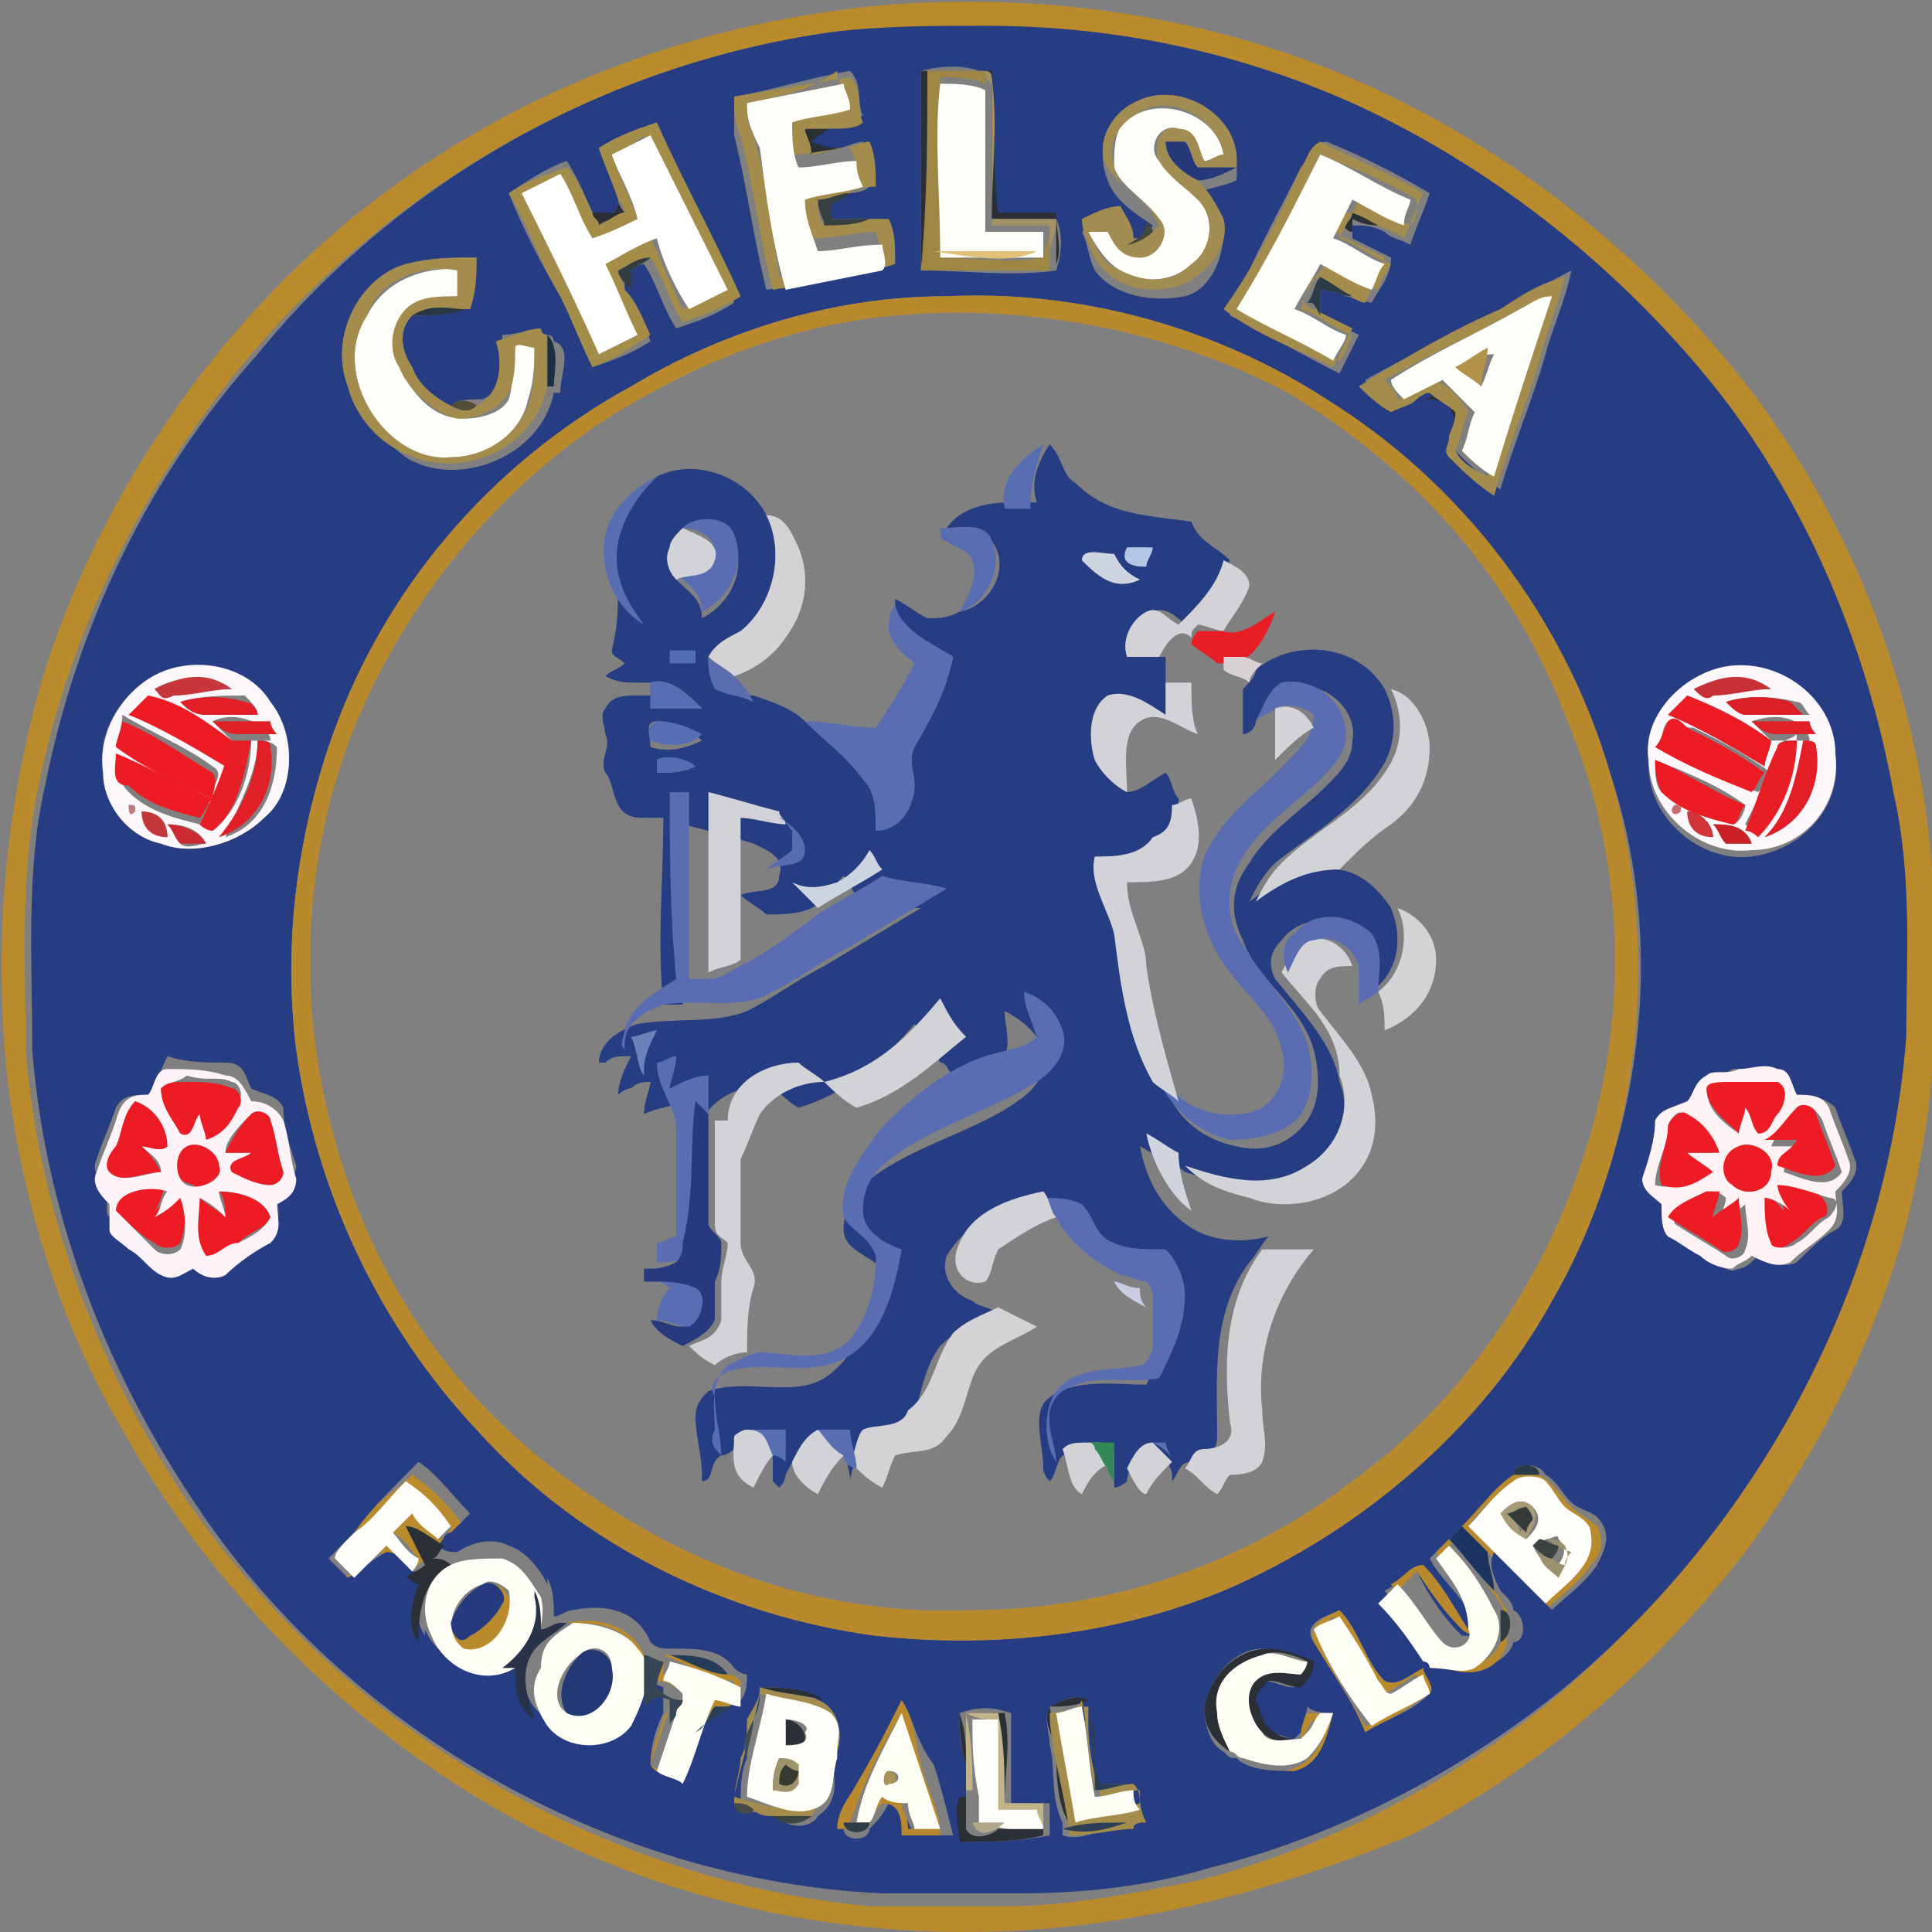 <?xml version="1.0" encoding="utf-8"?>
<!-- Generator: Adobe Illustrator 17.0.0, SVG Export Plug-In . SVG Version: 6.00 Build 0)  -->
<!DOCTYPE svg PUBLIC "-//W3C//DTD SVG 1.1//EN" "http://www.w3.org/Graphics/SVG/1.1/DTD/svg11.dtd">
<svg version="1.1" id="Layer_1" xmlns="http://www.w3.org/2000/svg" xmlns:xlink="http://www.w3.org/1999/xlink" x="0px" y="0px"
	 width="30px" height="30px" viewBox="0 0 30 30" style="enable-background:new 0 0 30 30;" xml:space="preserve">
<rect x="0" y="0" width="30" height="30" fill="#808080" stroke="none"/>
<style type="text/css">
	.st0{fill:#FFFFFF;}
	.st1{fill:none;stroke:#FFFFFF;stroke-miterlimit:10;}
	.st2{fill:#BA8B2D;}
	.st3{fill:#263C83;}
	.st4{fill:#2B2F36;}
	.st5{fill:#9E8644;}
	.st6{fill:#A29165;}
	.st7{fill:#A48C4C;}
	.st8{fill:#FFFFFA;}
	.st9{fill:#A28C51;}
	.st10{fill:#A48C49;}
	.st11{fill:#FFFFFD;}
	.st12{fill:#25397A;}
	.st13{fill:#374041;}
	.st14{fill:#424740;}
	.st15{fill:#E1C177;}
	.st16{fill:#A48C4D;}
	.st17{fill:#323C41;}
	.st18{fill:#2B3B48;}
	.st19{fill:#B98A2D;}
	.st20{fill:#2A3843;}
	.st21{fill:#1D2F44;}
	.st22{fill:#B29349;}
	.st23{fill:#524E35;}
	.st24{fill:#596EB2;}
	.st25{fill:#586EB2;}
	.st26{fill:#D3D3D6;}
	.st27{fill:#596DB3;}
	.st28{fill:#D2D3D9;}
	.st29{fill:#CED4E0;}
	.st30{fill:#B5C7E7;}
	.st31{fill:#D3D3D7;}
	.st32{fill:#5A6DB3;}
	.st33{fill:#E81E25;}
	.st34{fill:#536EB5;}
	.st35{fill:#5A6EAF;}
	.st36{fill:#D7D3D5;}
	.st37{fill:#FCF7FA;}
	.st38{fill:#FCF8FB;}
	.st39{fill:#C6363B;}
	.st40{fill:#C63136;}
	.st41{fill:#576DB4;}
	.st42{fill:#D2D3D8;}
	.st43{fill:#D2D3D7;}
	.st44{fill:#ED1C24;}
	.st45{fill:#E21F26;}
	.st46{fill:#DB1F26;}
	.st47{fill:#D3D3D8;}
	.st48{fill:#E01F26;}
	.st49{fill:#E11F26;}
	.st50{fill:#E91D25;}
	.st51{fill:#E31E26;}
	.st52{fill:#E71E25;}
	.st53{fill:#566DB4;}
	.st54{fill:#D1D3D8;}
	.st55{fill:#BC7D80;}
	.st56{fill:#C86D70;}
	.st57{fill:#C3363A;}
	.st58{fill:#566EB0;}
	.st59{fill:#CE3438;}
	.st60{fill:#CC2A30;}
	.st61{fill:#CA2127;}
	.st62{fill:#CED4DF;}
	.st63{fill:#5A6DB2;}
	.st64{fill:#6C81B9;}
	.st65{fill:#FEF3F8;}
	.st66{fill:#FEF2F4;}
	.st67{fill:#263A7D;}
	.st68{fill:#D0D4DE;}
	.st69{fill:#D2D3D6;}
	.st70{fill:#586DB4;}
	.st71{fill:#C8CDE1;}
	.st72{fill:#586EB0;}
	.st73{fill:#338956;}
	.st74{fill:#5B72AE;}
	.st75{fill:#2A3A46;}
	.st76{fill:#FFFEF8;}
	.st77{fill:#A69A77;}
	.st78{fill:#323B38;}
	.st79{fill:#1B3461;}
	.st80{fill:#9B916E;}
	.st81{fill:#3B4342;}
	.st82{fill:#FFFEF5;}
	.st83{fill:#FFFEF6;}
	.st84{fill:#263B7F;}
	.st85{fill:#28334A;}
	.st86{fill:#2F3C42;}
	.st87{fill:#FFFEF7;}
	.st88{fill:#FFFEF4;}
	.st89{fill:#253876;}
	.st90{fill:#374654;}
	.st91{fill:#253C58;}
	.st92{fill:#2A3E55;}
	.st93{fill:#C2B388;}
	.st94{fill:#3E4B53;}
	.st95{fill:#FFFFF9;}
	.st96{fill:#293E58;}
	.st97{fill:#A0936B;}
	.st98{fill:#363A31;}
	.st99{fill:#AB945B;}
	.st100{fill:#464B45;}
	.st101{fill:#3B4544;}
	.st102{fill:#2D3F56;}
	.st103{fill:#2F3D49;}
	.st104{fill:#B0A789;}
	.st105{fill-rule:evenodd;clip-rule:evenodd;fill:#252C6A;}
	.st106{fill-rule:evenodd;clip-rule:evenodd;fill:#FFFFFF;}
	.st107{opacity:0.3;}
	.st108{fill:none;stroke:#FFFFFF;stroke-width:7;stroke-miterlimit:10;}
	.st109{fill:none;stroke:#FFFFFF;stroke-width:8;stroke-miterlimit:10;}
	.st110{opacity:0.89;}
	.st111{display:none;opacity:0.1;fill:#010101;}
	.st112{fill:#EDAC68;}
	.st113{fill:#FDC892;}
	.st114{clip-path:url(#SVGID_2_);}
	.st115{fill:#2E292A;}
	.st116{fill:#262125;}
	.st117{fill:#312C2F;}
	.st118{clip-path:url(#SVGID_4_);}
	.st119{fill:#0F303F;}
	.st120{fill:#2D5972;}
	.st121{fill:none;}
	.st122{opacity:0.5;fill:#B6B7B7;}
	.st123{fill:none;stroke:#F0F0F0;stroke-width:1.023;stroke-miterlimit:10;}
	.st124{fill:#F0F0F0;}
	.st125{fill:none;stroke:#F0F0F0;stroke-width:2.011;stroke-miterlimit:10;}
	.st126{fill:none;stroke:#F0F0F0;stroke-miterlimit:10;}
	.st127{fill:#F0F0F0;stroke:#F0F0F0;stroke-width:0.5;stroke-miterlimit:10;}
	.st128{opacity:0.77;}
	.st129{fill:none;stroke:#FFFFFF;stroke-width:4;stroke-linecap:round;stroke-linejoin:round;stroke-miterlimit:10;}
	.st130{fill:none;stroke:#FFFFFF;stroke-width:3.5;stroke-miterlimit:10;}
	.st131{fill:none;stroke:#FFFFFF;stroke-width:4;stroke-miterlimit:10;}
</style>
<g>
	<path class="st2" d="M13.5,0.1c2.1-0.2,4.3,0,6.4,0.7c2.7,0.9,5.2,2.7,7,4.9c1.8,2.2,2.9,5,3.1,7.8c0.1,1.5,0.1,3.1-0.2,4.6
		c-0.4,2.2-1.4,4.2-2.7,6c-1.4,1.8-3.1,3.3-5.2,4.4C19.7,29.4,17.4,30,15,30c-2.5,0-4.9-0.6-7.1-1.8c-2.5-1.4-4.6-3.5-6-6
		c-1-1.7-1.6-3.7-1.8-5.6c-0.2-2.1,0-4.2,0.6-6.2c0.9-2.8,2.7-5.4,5-7.2C8,1.4,10.7,0.4,13.5,0.1 M12.9,0.5C9.4,1,6.2,2.8,3.9,5.5
		c-1.6,1.9-2.8,4.2-3.3,6.7c-0.3,1.4-0.2,2.8-0.2,4.1c0.2,2.5,1.1,4.9,2.5,7c2.4,3.5,6.4,5.9,10.6,6.3c0.7,0,1.4,0,2.1,0
		c1,0,2-0.2,3-0.4c2-0.5,3.9-1.5,5.5-2.8c3-2.5,5-6.2,5.3-10.1c0-1.3,0.1-2.6-0.2-3.8C29,10.2,28.1,8,26.7,6.2
		c-1.5-2-3.4-3.5-5.7-4.5c-1.8-0.8-3.7-1.3-5.7-1.2C14.5,0.4,13.7,0.4,12.9,0.5 M5.5,23.8c0.2-0.4,0.6-0.6,0.9-0.9
		c0.3,0.2,0.6,0.5,0.8,0.8C7.1,23.8,7,23.9,6.9,24c-0.2-0.1-0.4-0.3-0.6-0.3c0.1,0.2,0.2,0.3,0.3,0.5c-0.1,0.1-0.2,0.2-0.3,0.2
		c-0.1-0.1-0.2-0.2-0.4-0.3c-0.2,0.1-0.3,0.4-0.6,0.4l0,0C5.6,24.4,5.8,24.2,6,24c0.1,0.1,0.3,0.3,0.4,0.4c0-0.1,0.1-0.2,0.1-0.2
		c-0.1-0.1-0.2-0.3-0.4-0.4c0.1-0.1,0.2-0.2,0.3-0.3c0.1,0.1,0.3,0.3,0.4,0.4C6.9,23.9,7,23.8,7,23.7c-0.2-0.3-0.5-0.5-0.7-0.7
		C6,23.3,5.8,23.6,5.5,23.8 M23.5,22.9c0.1,0,0.3,0,0.4,0c0.2,0.1,0.3,0.3,0.5,0.5c0.1,0.1,0.3,0.2,0.4,0.3c0.1,0.2,0.1,0.4-0.1,0.6
		c-0.2,0.3-0.5,0.5-0.7,0.7c-0.3-0.3-0.6-0.6-0.9-0.9c-0.1-0.1-0.3-0.3-0.4-0.4C22.9,23.4,23.2,23.1,23.5,22.9 M23.5,23
		c-0.2,0.2-0.5,0.4-0.7,0.7c0.4,0.4,0.8,0.8,1.2,1.2c0.3-0.3,0.8-0.6,0.7-1.1c0-0.2-0.3-0.3-0.4-0.4c-0.1-0.1-0.2-0.3-0.3-0.4
		C23.8,22.9,23.6,22.9,23.5,23 M7.1,24.1c0.2,0,0.5,0,0.7,0C7.6,24.1,7.3,24.1,7.1,24.1 M7.5,24.6c0.2,0,0.3,0,0.4,0.2
		c0.1,0.4-0.3,0.9-0.7,0.9C6.7,25.3,7.1,24.7,7.5,24.6 M7.5,24.6c-0.3,0.1-0.4,0.3-0.5,0.5c-0.1,0.2,0.1,0.4,0.3,0.3
		c0.2-0.1,0.4-0.3,0.5-0.5C7.9,24.8,7.7,24.6,7.5,24.6 M20.4,25.5c-0.1-0.3,0.2-0.4,0.4-0.5c0.3,0.3,0.4,0.8,0.7,1.1
		c0.2,0.1,0.4-0.1,0.6-0.2c0.1,0.1,0.2,0.3,0.1,0.4c-0.3,0.2-0.6,0.4-1,0.6C20.9,26.4,20.6,26,20.4,25.5 M20.4,25.3
		c0.2,0.5,0.5,1,0.8,1.5c0.3-0.1,0.6-0.3,0.9-0.5c0-0.1-0.1-0.2-0.1-0.3c-0.2,0.1-0.3,0.2-0.5,0.3c-0.1,0-0.1-0.1-0.2-0.2
		c-0.2-0.3-0.4-0.6-0.6-1C20.6,25.2,20.5,25.3,20.4,25.3 M8.8,25.2c0.4-0.1,1,0,1.2,0.5c0.1,0.3,0.1,0.5,0,0.8
		c0,0.1-0.1,0.2-0.2,0.3c0.2-0.3,0.3-0.8,0.1-1.2C9.6,25.2,9.2,25.2,8.8,25.2L8.8,25.2 M10.3,25.7c0,0,0.1,0,0.1,0
		c0.3,0.1,0.6,0.2,0.9,0.3c0.1,0,0.2,0.1,0.2,0.1c0,0.1,0,0.3-0.1,0.4c-0.1,0-0.2,0-0.3,0c-0.1,0.1-0.2,0.3-0.2,0.4
		c-0.1,0.3-0.2,0.5-0.3,0.8c-0.2,0-0.4,0-0.5-0.2c0-0.3,0.1-0.5,0.2-0.8c0-0.1,0.1-0.1,0.1-0.2c-0.1,0.3-0.2,0.6-0.3,0.9
		c0.1,0.1,0.3,0.1,0.4,0.2c0.2-0.4,0.3-0.9,0.5-1.3c0.1,0,0.3,0.1,0.4,0.1c0-0.1,0-0.2,0-0.3C11.1,26.1,10.8,25.9,10.3,25.7
		c0,0.1,0,0.2,0,0.3c0.1,0.1,0.2,0.2,0.3,0.2c0,0,0,0.1,0,0.1c-0.1-0.1-0.2-0.2-0.4-0.2C10.2,26,10.3,25.9,10.3,25.7 M7.1,26
		c0.2,0,0.4,0,0.6,0C7.5,26.1,7.3,26.1,7.1,26 M20.3,26.6c0.1,0,0.3,0,0.4,0.1c0,0.4-0.2,0.7-0.6,0.9c-0.3,0.1-0.7,0.1-0.9-0.2
		c0.3,0.1,0.7,0.2,1,0c0.2-0.1,0.4-0.4,0.4-0.7c-0.1,0-0.2,0-0.2,0c-0.1,0.1-0.1,0.2-0.2,0.3C20.2,26.8,20.2,26.7,20.3,26.6
		L20.3,26.6z"/>
	<path class="st3" d="M12.9,0.5c0.8-0.1,1.6-0.1,2.4-0.1c2,0,3.9,0.4,5.7,1.2c2.2,1,4.2,2.6,5.7,4.5c1.4,1.8,2.3,4,2.7,6.2
		c0.3,1.3,0.2,2.6,0.2,3.8c-0.3,3.9-2.3,7.6-5.3,10.1c-1.6,1.3-3.5,2.3-5.5,2.8c-1,0.3-2,0.4-3,0.4c-0.7,0-1.4,0-2.1,0
		C9.4,29.2,5.3,26.8,3,23.3c-1.4-2.1-2.3-4.5-2.5-7c0-1.4-0.1-2.8,0.2-4.1c0.5-2.5,1.6-4.8,3.3-6.7C6.2,2.8,9.4,1,12.9,0.5
		 M14.3,1.1c0,1,0,2,0,3.1c0.7,0,1.4,0.1,2.1,0c0.1-0.3,0.1-0.6,0-0.8c-0.3,0-0.6,0-0.9,0c-0.1-0.7,0-1.5-0.1-2.2
		C15.1,1,14.7,1,14.3,1.1 M11.4,1.5c0,0.2,0,0.4,0,0.6c0.2,0.8,0.3,1.6,0.5,2.4c0.6-0.1,1.3-0.2,1.9-0.4c0-0.2-0.1-0.4-0.1-0.7
		c-0.1,0-0.2,0-0.3,0c-0.2,0-0.4,0-0.6,0c0-0.1,0-0.2,0-0.2c0.1,0,0.2-0.1,0.3-0.2c0.1,0,0.3,0,0.4-0.1c0-0.3,0-0.5-0.1-0.7
		c-0.1,0-0.3,0.1-0.4,0.1c-0.2,0-0.4,0-0.5-0.1c0.1-0.1,0.3-0.2,0.4-0.3c0.2,0,0.3-0.1,0.5-0.1c-0.1-0.2,0-0.5-0.2-0.7
		C12.6,1.2,12,1.4,11.4,1.5 M17.6,1.6c-0.4,0.2-0.6,0.7-0.4,1.2c0.1,0.3,0.4,0.5,0.7,0.7c-0.1,0.2-0.2,0.3-0.3,0.4
		c-0.1-0.2-0.2-0.3-0.2-0.5c-0.2,0-0.4,0.1-0.6,0.2c0.1,0.2,0.1,0.4,0.2,0.6c0.3,0.4,0.9,0.5,1.4,0.4c0.4-0.1,0.6-0.6,0.6-1
		c0-0.2-0.2-0.5-0.4-0.6c0.2-0.1,0.4-0.1,0.6-0.2C19.3,1.8,18.3,1.2,17.6,1.6 M9.3,2.3c0.1,0.3,0.2,0.5,0.3,0.8
		C9.6,3.1,9.6,3.3,9.5,3.3c-0.1,0-0.2,0-0.3,0C9.1,3.1,9,2.8,8.8,2.5C8.5,2.6,8.2,2.8,7.9,3c0.2,0.5,0.5,1.1,0.8,1.6
		C8.9,5,9,5.3,9.2,5.7c0.3-0.1,0.6-0.2,0.9-0.4C10,5,9.9,4.7,9.7,4.5c0-0.1,0-0.2,0-0.3c0.1,0,0.2-0.1,0.3-0.1
		c0.2,0.3,0.3,0.7,0.5,1c0.3-0.1,0.6-0.2,0.9-0.4c-0.4-0.9-0.9-1.8-1.3-2.7C9.9,2,9.6,2.1,9.3,2.3 M20.2,2.6
		c-0.4,0.8-0.8,1.5-1.1,2.3c0.6,0.3,1.1,0.6,1.7,0.9c0.1-0.2,0.2-0.4,0.3-0.6c-0.2-0.1-0.4-0.2-0.6-0.3c0-0.1,0-0.2,0-0.4
		c0.2,0,0.3,0.1,0.5,0.1c0.1,0,0.2,0.1,0.3,0.1c0.1-0.2,0.3-0.4,0.3-0.7c-0.2-0.1-0.4-0.2-0.6-0.3c0-0.1,0-0.2,0-0.2
		c0.2,0,0.3,0,0.5,0.1c0.1,0.1,0.2,0.1,0.4,0.2C22,3.5,22.1,3.3,22.2,3c-0.5-0.3-1.1-0.6-1.6-0.8C20.4,2.2,20.3,2.5,20.2,2.6
		 M6.3,4.1C5.6,4.3,5.1,5.2,5.4,6c0.2,0.4,0.5,0.8,0.9,1.1c0.8,0.5,2.1,0,2.3-1l0.1,0c0-0.3,0.2-0.7-0.1-0.8c0,0,0-0.1-0.1-0.1
		C8.2,5.1,8,5.2,7.8,5.2c0,0.4,0.1,0.8-0.3,1C7.3,6.2,7.1,6.2,7,6.3C6.8,6.2,6.5,6,6.4,5.7C6.2,5.4,6.2,5.1,6.4,4.9
		c0.3,0,0.5,0,0.8-0.1c0,0,0.1,0,0.1,0c0-0.3,0.1-0.5,0.1-0.8C7,4,6.7,4,6.3,4.1 M23.3,4.8c-0.7,0.4-1.4,0.7-2.1,1.1
		c0.1,0.2,0.3,0.4,0.5,0.4c0.1,0,0.3-0.1,0.4-0.2c0.1,0,0.3,0,0.4,0.1c0.1,0.1,0.1,0.3,0.1,0.5c0,0.1-0.1,0.2,0,0.3
		c0.2,0.2,0.4,0.4,0.7,0.6c0.2-0.7,0.5-1.4,0.7-2.1c0.1-0.4,0.3-0.8,0.4-1.3C24,4.4,23.7,4.6,23.3,4.8 M14.7,4.6
		c-1.7,0-3.4,0.5-4.9,1.4c-2.2,1.2-3.9,3.3-4.7,5.6c-0.5,1.5-0.7,3.1-0.5,4.7c0.3,2.2,1.3,4.3,2.8,5.9c1.6,1.7,3.9,2.9,6.2,3.2
		c1.8,0.2,3.7,0,5.4-0.7c2.1-0.9,4-2.5,5.1-4.5c1.4-2.5,1.8-5.5,0.9-8.2c-0.7-2.4-2.3-4.4-4.4-5.8C18.9,5.1,16.8,4.5,14.7,4.6
		 M2.6,10.4c-0.6,0.2-1.1,0.9-1,1.5c0,0.5,0.4,1,0.9,1.2c0.5,0.2,1.2,0,1.6-0.4c0.5-0.5,0.5-1.3,0.1-1.8C3.9,10.5,3.2,10.2,2.6,10.4
		 M26.6,10.4c-0.6,0.2-1.1,0.8-1,1.5c0,0.8,0.8,1.5,1.6,1.4c0.8-0.1,1.4-0.8,1.3-1.5C28.4,10.8,27.4,10.1,26.6,10.4 M2.3,17
		c-0.2,0-0.4,0-0.5,0.2c-0.1,0.3-0.2,0.5-0.3,0.8c-0.1,0.2,0.1,0.4,0.2,0.5c0,0.1-0.1,0.3,0,0.4c0,0.1,0.2,0.2,0.3,0.3
		c0.2,0.1,0.3,0.3,0.5,0.4c0.2,0.1,0.4,0,0.5-0.1c0.1,0.1,0.3,0.2,0.5,0.1c0.2-0.2,0.5-0.3,0.7-0.5c0.2-0.1,0.1-0.4,0.1-0.6
		c0.1-0.1,0.3-0.2,0.3-0.4c-0.1-0.3-0.2-0.6-0.2-0.9c-0.1-0.2-0.3-0.2-0.5-0.3c-0.1-0.2-0.1-0.4-0.4-0.4c-0.3,0-0.6,0-0.9-0.1
		C2.5,16.6,2.4,16.9,2.3,17 M26.5,16.7c-0.1,0.1-0.2,0.2-0.2,0.4c-0.2,0-0.4,0.1-0.5,0.3c-0.1,0.3-0.1,0.6-0.2,0.9
		c0,0.2,0.1,0.3,0.3,0.4c0,0.2-0.1,0.4,0.1,0.5c0.1,0.1,0.3,0.2,0.5,0.3c0.2,0.1,0.3,0.3,0.5,0.2c0.1,0,0.2-0.1,0.3-0.2
		c0.2,0.1,0.4,0.2,0.6,0.1c0.2-0.2,0.4-0.4,0.6-0.5c0.2-0.1,0.1-0.4,0.1-0.6c0.1-0.1,0.3-0.3,0.2-0.5c-0.1-0.3-0.2-0.5-0.3-0.8
		C28.3,17,28,17,27.8,17c-0.1-0.1-0.1-0.3-0.3-0.4c-0.2,0-0.4,0-0.6,0C26.8,16.7,26.6,16.6,26.5,16.7 M23.5,22.9
		c-0.3,0.2-0.5,0.5-0.8,0.8c-0.1,0.1-0.1,0.1-0.2,0.2c-0.1,0.1-0.2,0.2-0.3,0.3c0.2,0.4,0.7,0.7,0.7,1.2c0,0-0.1,0-0.2,0
		c-0.3-0.3-0.5-0.6-0.7-1c-0.2,0.1-0.3,0.2-0.5,0.3c0.2,0.3,0.5,0.7,0.8,1c0,0,0,0.1,0.1,0.1c0.3,0.2,1,0.1,1.1-0.3
		c0.2,0,0.2-0.4,0-0.5c0-0.1-0.1-0.2-0.2-0.3c-0.1-0.2-0.2-0.4-0.1-0.6c0.3,0.3,0.6,0.6,0.9,0.9c0.2-0.2,0.5-0.4,0.7-0.7
		c0.1-0.2,0.2-0.4,0.1-0.6c-0.1-0.2-0.2-0.2-0.4-0.3c-0.2-0.1-0.3-0.4-0.5-0.5C23.9,22.7,23.5,22.7,23.5,22.9 M5.5,23.8
		c-0.1,0.1-0.3,0.3-0.4,0.4c0.1,0.1,0.2,0.2,0.3,0.3l0,0c0.2-0.1,0.4-0.3,0.6-0.4c0.2,0,0.3,0.2,0.4,0.3l0,0c0.1,0,0.1,0.1,0.2,0.1
		c-0.1,0.3-0.2,0.6,0,0.9l0-0.1c0.2,0.5,0.9,0.8,1.3,0.5c0.1,0,0.2,0,0.2,0c0,0.3,0.1,0.7,0.3,0.8c0.3,0.4,1,0.4,1.3,0
		c0.1-0.1,0.2-0.2,0.2-0.3c0.1-0.1,0.2-0.2,0.4-0.1c0,0.1,0,0.3,0,0.4c-0.1,0.2-0.2,0.5-0.2,0.8c0.1,0.2,0.3,0.1,0.5,0.2
		c0.1-0.3,0.2-0.5,0.3-0.8c0.2-0.2,0.4-0.3,0.6-0.4l0,0c0.1-0.1,0.1-0.3,0.1-0.4c-0.1,0-0.2-0.1-0.2-0.1c-0.2-0.3-0.6-0.3-0.9-0.3
		c0,0-0.1,0-0.1,0c-0.1,0-0.2,0-0.3-0.1c-0.2-0.5-0.7-0.6-1.2-0.5c-0.1,0-0.2,0.1-0.3,0.1c0-0.2,0-0.4-0.1-0.6c0,0,0,0.1,0,0.1
		c-0.1-0.2-0.3-0.5-0.6-0.6c-0.2-0.1-0.5-0.1-0.8,0.1c-0.1,0-0.2,0-0.3-0.1c0.1-0.1,0.1-0.2,0.2-0.2c0.1-0.1,0.2-0.2,0.3-0.3
		c-0.3-0.3-0.5-0.6-0.8-0.8C6,23.2,5.7,23.5,5.5,23.8 M7.1,24.1c0.2,0,0.5,0,0.7,0C7.6,24.1,7.3,24.1,7.1,24.1 M20.4,25.5
		c0.3,0.5,0.6,0.9,0.8,1.4c0.3-0.2,0.7-0.3,1-0.6c0.1-0.1-0.1-0.3-0.1-0.4c-0.2,0.1-0.4,0.3-0.6,0.2c-0.3-0.3-0.4-0.8-0.7-1.1
		C20.6,25.1,20.2,25.2,20.4,25.5 M18.7,26.5c0,0.3,0.1,0.6,0.3,0.7c0.1,0.1,0.1,0.1,0.2,0.1c0.2,0.2,0.6,0.2,0.9,0.2
		c0.4-0.1,0.5-0.5,0.6-0.9c-0.1,0-0.3,0-0.4-0.1c0,0.1-0.1,0.3-0.1,0.4c0,0-0.1,0.1-0.1,0.1c-0.1,0-0.3-0.1-0.4-0.1
		c-0.2-0.1-0.2-0.3-0.3-0.5c0.1-0.1,0.1-0.2,0.2-0.3c0.2,0,0.3,0.1,0.5,0.1c0.1-0.1,0.2-0.3,0.2-0.4c-0.2-0.1-0.4-0.2-0.7-0.2
		C19.2,25.6,18.8,26,18.7,26.5 M7.1,26c0.2,0,0.4,0,0.6,0C7.5,26,7.3,26,7.1,26 M11.8,26.2L11.8,26.2c0,0.2,0,0.3-0.1,0.5
		c-0.1,0.2-0.2,0.4-0.1,0.6c-0.1,0.2-0.1,0.5-0.1,0.7c0,0.1,0.2,0.2,0.3,0.1c0.1,0,0.2,0.1,0.3,0.1c0.1,0.2,0.5,0.2,0.6,0
		c0.3-0.2,0.3-0.5,0.2-0.9c0,0,0-0.1,0-0.1c0,0,0.1,0,0.1,0c0.1-0.3,0-0.7-0.3-0.8C12.5,26.2,12.1,26.2,11.8,26.2 M14,26.4
		c-0.2,0.4-0.4,0.8-0.6,1.3c-0.1,0.2-0.3,0.4-0.3,0.7c0,0.2,0.4,0.2,0.4,0c0.1-0.1,0.2-0.2,0.3-0.4c0.2,0,0.3,0.3,0.4,0.5
		c0.2,0,0.4,0,0.6,0c-0.1-0.4-0.2-0.8-0.3-1.1C14.2,27,14.2,26.7,14,26.4 M16.3,26.5c-0.1,0.2,0,0.4,0,0.6c0.1,0.4,0,0.8,0.2,1.2
		l0,0.1l0,0.1c0.3,0.1,0.6-0.1,0.9-0.2c0.1,0,0.2,0,0.2-0.1c0-0.2,0-0.3-0.1-0.5c-0.2,0-0.4,0-0.5,0c0-0.2-0.1-0.5-0.1-0.7
		c0-0.1,0-0.3-0.1-0.3c0-0.1,0-0.2,0-0.3C16.7,26.3,16.5,26.4,16.3,26.5 M14.9,26.6c0,0.3,0,0.5,0.1,0.8c0,0.2,0,0.3,0,0.5
		c-0.1,0.2,0,0.5,0,0.7c0.4,0,0.8,0,1.3-0.1c0-0.2,0-0.3,0-0.5c-0.2,0-0.4,0-0.6,0c0-0.5,0-0.9,0-1.4C15.4,26.5,15.2,26.5,14.9,26.6
		 M16.3,6.9c0.2,0.2,0.2,0.5,0.4,0.6C17.2,8,17.8,8,18.5,8.1c0.1,0.3,0.4,0.4,0.6,0.6c-0.2,0.4-0.4,0.7-0.7,1
		c-0.1-0.1-0.3-0.3-0.5-0.2c-0.3,0.1-0.4,0.4-0.3,0.7c0.2,0,0.3,0,0.5,0c0,0.1,0,0.3,0,0.4c0,0.2,0,0.3,0,0.5
		c-0.3-0.1-0.6-0.4-0.9-0.3c-0.3,0.2-0.3,0.6-0.2,1c0.1,0.2,0.3,0.4,0.5,0.5c0.2,0,0.4-0.2,0.6-0.3c0.1,0.1,0.1,0.3,0.2,0.4
		c0,0.2,0,0.5-0.2,0.7c-0.2,0.3-0.6,0.3-0.9,0.3c-0.1,0.5,0.3,0.8,0.3,1.2c0.1,0.8,0.2,1.6,0.6,2.3c0.2,0.5,0.6,0.8,1.1,0.9
		c0.4,0.1,0.8,0,1.1-0.4c0.2-0.3,0.2-0.7,0.1-1.1c-0.2-0.7-0.9-1.1-1.1-1.7c-0.2-0.4-0.2-0.8,0.1-1.2c0.3-0.5,0.8-0.8,1.2-1.2
		c0.2-0.2,0.4-0.4,0.4-0.7c0.1-0.5-0.5-1-1-0.8c-0.3,0.1-0.4,0.3-0.5,0.5c0,0.1-0.1,0.2-0.2,0.2c0-0.2,0-0.5,0-0.7
		c0.1-0.1,0.2-0.2,0.2-0.3c0.6-0.5,1.6-0.4,2,0.3c0.2,0.4,0.2,0.9-0.1,1.3c-0.4,0.6-1.1,1-1.6,1.4c-0.2,0.2-0.3,0.4-0.4,0.6
		c0.4-0.3,0.8-0.5,1.3-0.5c0.4,0,0.7,0.3,0.9,0.6c0.2,0.5,0.1,1-0.3,1.3l-0.1,0.1c0-0.3,0.2-0.7-0.1-0.9c-0.3-0.4-0.9-0.4-1.2,0
		c-0.2,0.2-0.2,0.4-0.1,0.6c0.4,0.5,0.9,1,1,1.6c0.2,0.5,0,1.1-0.5,1.4c-0.6,0.3-1.3,0.2-1.9,0c0,0-0.1-0.1-0.2-0.1
		c-0.2-0.1-0.3-0.2-0.5-0.3c0.1,0.5,0.3,0.9,0.7,1.2c0.4,0.3,0.9,0.3,1.3,0.2c-0.1,0.1-0.2,0.3-0.3,0.4c-0.6,0.8-0.5,1.8-0.5,2.7
		c0,0.3-0.2,0.3-0.4,0.4c-0.2,0-0.2,0.2-0.3,0.3l0-0.1l0,0c0-0.1-0.1-0.2-0.1-0.3c-0.1,0-0.2,0-0.2,0c-0.2,0-0.4,0.2-0.4,0.4
		c0,0-0.1,0.1-0.2,0.1c0-0.2,0-0.4,0-0.6c-0.1,0-0.3,0-0.4,0c-0.1,0-0.3,0.1-0.4,0.1c-0.1,0.1-0.1,0.3-0.2,0.4c0,0-0.1-0.1-0.1-0.2
		c0-0.4-0.2-0.9,0.1-1.1c0.4-0.3,1-0.2,1.5-0.2c0.2-0.4,0.4-0.8,0.4-1.3c0-0.3-0.1-0.6-0.3-0.7c-0.2-0.1-0.5,0-0.8-0.1
		c-0.2-0.2-0.3-0.5-0.5-0.6c-0.2-0.1-0.4-0.1-0.6-0.1c-0.5,0.1-1,0.3-1.3,0.8c-0.1,0.3,0.1,0.6,0.4,0.7c0.1,0.1,0.3,0.1,0.4,0.2
		c-0.1,0-0.1,0.1-0.2,0.1c-0.3,0.1-0.5,0.2-0.7,0.4c-0.3,0.4-0.3,0.9-0.5,1.3c-0.2,0.2-0.5,0.2-0.7,0.3c-0.1,0.1-0.2,0.4-0.2,0.5
		c0-0.2-0.1-0.4-0.1-0.6c-0.2,0-0.3,0-0.5,0c-0.2,0.1-0.3,0.3-0.4,0.5c0,0,0,0.1-0.1,0.2c0,0-0.1-0.1-0.1-0.1c0-0.2,0-0.4,0-0.5
		c-0.2,0-0.4,0-0.6,0c0,0-0.1,0.1-0.2,0.1c-0.2,0.1-0.1,0.4-0.3,0.4l0-0.1c0-0.3-0.1-0.6-0.1-0.9c0-0.2,0.1-0.3,0.2-0.4
		c0.6-0.2,1.3,0.1,1.8-0.2c0.6-0.4,0.7-1.1,0.9-1.7c-0.2-0.2-0.6-0.3-0.6-0.6c0-0.3,0.1-0.5,0.3-0.7c0.7-0.6,1.7-0.8,2.4-1.3
		c0.3-0.2,0.5-0.5,0.4-0.8c-0.1-0.3-0.4-0.5-0.6-0.6c0,0.2,0.1,0.5,0,0.7c-0.2,0.2-0.5,0.2-0.8,0.3c-0.1-0.1-0.1-0.2-0.2-0.2
		c-0.1-0.2-0.2-0.4-0.4-0.6c-0.5,0.6-1.1,1.1-1.8,1.3c-0.2-0.1-0.3-0.3-0.5-0.3c-0.5-0.1-1.1,0.3-1.1,0.9c0,0-0.1,0-0.2,0l0-0.1
		c0-0.2,0-0.4,0-0.6c-0.2,0.1-0.4,0.1-0.6,0.2c0-0.2,0.1-0.4,0.1-0.5c-0.1,0-0.2,0-0.3,0.1c-0.1,0-0.2,0.1-0.2,0.1
		c0-0.2,0.1-0.4,0.2-0.6c-0.2,0-0.3,0-0.4,0.1l-0.1,0c0-0.3,0.3-0.5,0.6-0.6c0.6-0.1,1.2,0,1.7-0.2c0.4-0.2,0.8-0.5,1.2-0.7
		c0.5-0.3,1-0.6,1.5-0.9c-0.3,0-0.7,0-1-0.2c-0.1-0.1-0.1-0.2-0.2-0.3c-0.2,0.2-0.3,0.4-0.5,0.5c-0.2,0.1-0.5,0.1-0.7,0.1
		c-0.1-0.1-0.3-0.2-0.4-0.3c0.2-0.1,0.6,0,0.6-0.3c0.1-0.3-0.2-0.4-0.4-0.5c-0.3-0.1-0.7-0.2-1.1-0.3c0,0.9,0,1.8,0,2.8
		c-0.1,0-0.2,0-0.3,0c-0.1-1,0-1.9,0-2.9c-0.1,0-0.2,0-0.3,0c-0.1,0-0.3,0-0.4-0.2c-0.1-0.2-0.1-0.4-0.2-0.5c-0.1-0.2,0.1-0.4,0-0.6
		c0-0.1-0.1-0.3,0-0.4c0.1-0.2,0.3-0.2,0.5-0.2c0.1,0,0.2,0,0.4,0c0-0.1,0-0.2,0-0.2c-0.1,0-0.2,0-0.4,0c-0.2,0-0.3,0-0.5-0.1
		c0.1-0.1,0.2-0.1,0.3-0.2c-0.1-0.1-0.2-0.1-0.2-0.2C9.7,9.3,9.5,8.9,9.6,8.4c0-0.4,0.3-0.7,0.6-1c0.6-0.3,1.4,0,1.7,0.6
		c0.3,0.6,0.1,1.4-0.4,1.8c-0.2,0.2-0.4,0.2-0.5,0.4c0,0.1,0,0.3,0.1,0.4c0.2,0.1,0.4,0.2,0.6,0.2c0.3,0.1,0.6,0.2,0.8,0.4
		c0.3,0.3,0.6,0.5,0.9,0.9c0.2,0.2,0.2,0.5,0.2,0.8c0.4-0.1,0.6-0.4,0.6-0.7c0-0.2-0.1-0.4,0-0.6c0.2-0.4,0.5-0.9,0.6-1.4
		C14.5,10,14,9.9,13.9,9.4l0-0.1c0.2,0.1,0.3,0.2,0.5,0.3c0.2,0,0.3,0,0.5-0.1c0.5-0.1,0.8-0.7,0.5-1.1c-0.1-0.3-0.5-0.2-0.7-0.2
		c0.2-0.3,0.6-0.4,1-0.4c0.1,0,0.3,0,0.4,0C16,7.5,16.1,7.2,16.3,6.9 M10.6,8.2c-0.1,0.1-0.2,0.2-0.2,0.3c-0.1,0.2,0,0.3,0.1,0.5
		c0.2,0.2,0.4,0.3,0.4,0.6c0.4-0.2,0.7-0.7,0.5-1.2C11.3,8,10.8,8,10.6,8.2 M16.8,8.7C17,8.9,17.3,9.2,17.6,9
		c-0.2-0.1-0.3-0.3-0.4-0.4C17.1,8.6,16.9,8.5,16.8,8.7 M17.5,8.5c0,0.2,0.1,0.3,0.2,0.3c0-0.1,0.1-0.2,0.1-0.3
		C17.7,8.5,17.6,8.5,17.5,8.5 M10.1,10.6c0,0.1,0,0.3,0,0.4c0.3,0,0.5,0,0.8,0C10.7,10.8,10.4,10.5,10.1,10.6 M10.2,11.2
		c-0.2,0-0.1,0.2-0.1,0.4c0.3,0.1,0.6,0,0.8-0.1C10.7,11.3,10.4,11.2,10.2,11.2 M10.2,11.8c0,0.1,0,0.2,0,0.2c0.2,0,0.4,0,0.6-0.1
		C10.6,11.8,10.4,11.7,10.2,11.8L10.2,11.8z"/>
	<path class="st4" d="M14.3,1.1c0.4,0,0.8,0,1.1,0c0.1,0.7,0,1.5,0.1,2.2c0.3,0,0.6,0,0.9,0c0,0.3,0.1,0.6,0,0.8c-0.7,0-1.4,0-2.1,0
		C14.3,3.1,14.3,2.1,14.3,1.1 M14.4,1.1c0,1,0,2,0,3c0.6,0,1.3,0,2,0c0-0.2,0-0.4,0-0.6c0,0,0-0.1,0-0.1c-0.3,0-0.6,0-1,0
		c0-0.7,0-1.5,0-2.2c0,0-0.1,0-0.1-0.1C15,1.1,14.7,1.1,14.4,1.1 M12.5,2c0.2,0,0.3-0.1,0.5-0.1c-0.1,0.1-0.3,0.2-0.4,0.3
		c0.2,0.1,0.4,0.1,0.5,0.1c-0.2,0-0.3,0.1-0.5,0.1C12.5,2.3,12.5,2.2,12.5,2 M9.6,3.1c0,0.1,0.1,0.2,0.1,0.2
		C9.6,3.4,9.4,3.4,9.3,3.5c0-0.1-0.1-0.1-0.1-0.2c0.1,0,0.2,0,0.3,0C9.6,3.3,9.6,3.1,9.6,3.1 M21,3.3c0.2,0.1,0.3,0.1,0.5,0.2
		c-0.2,0-0.3,0-0.5-0.1c0,0.1,0,0.2,0,0.2c-0.1,0-0.1-0.1-0.2-0.1C20.9,3.5,21,3.4,21,3.3 M22.1,6.2c0.1,0,0.2-0.1,0.2-0.1
		c0.1,0.1,0.3,0.2,0.4,0.3c0,0.1-0.1,0.2-0.1,0.4c0-0.2,0-0.3-0.1-0.5C22.4,6.2,22.2,6.2,22.1,6.2 M6.3,23.7c0.2,0,0.4,0.2,0.6,0.3
		c-0.1,0.1-0.1,0.2-0.2,0.2c0.1,0,0.2,0,0.3,0.1c-0.4,0.2-0.5,0.7-0.5,1.1l0,0.1c-0.2-0.3-0.1-0.6,0-0.9c-0.1,0-0.1-0.1-0.2-0.1l0,0
		c0.1-0.1,0.2-0.1,0.3-0.2C6.5,24.1,6.4,23.9,6.3,23.7 M18.7,26.5c0.1-0.5,0.5-0.9,1-0.9c0.2,0,0.5,0.1,0.7,0.2
		c0,0.2-0.1,0.3-0.2,0.4c-0.2,0-0.3-0.1-0.5-0.1c-0.1,0.1-0.2,0.2-0.2,0.3c0.1,0.2,0.1,0.4,0.3,0.5c0.1,0.1,0.3,0.1,0.4,0.1
		c-0.2,0-0.4,0.1-0.6-0.1c-0.2-0.2-0.3-0.6-0.1-0.8c0.2-0.2,0.5-0.1,0.7-0.1c0-0.1,0.1-0.2,0.1-0.2c-0.2-0.1-0.5-0.2-0.7-0.1
		c-0.4,0.1-0.7,0.4-0.7,0.9c0,0.2,0.1,0.4,0.2,0.6C18.8,27,18.7,26.8,18.7,26.5 M11.8,26.2c0.3,0,0.7,0,1,0.2
		C12.4,26.3,12.1,26.3,11.8,26.2L11.8,26.2 M16.3,26.5c0.2-0.1,0.4-0.2,0.6-0.1C16.7,26.5,16.5,26.5,16.3,26.5
		c0.1,0.6,0.2,1.2,0.3,1.8c-0.2-0.3-0.2-0.8-0.2-1.2C16.3,26.9,16.2,26.7,16.3,26.5 M14.9,26.6c0.2,0,0.5,0,0.7,0
		c0.1,0.5,0,0.9,0,1.4c0.2,0,0.4,0,0.6,0c0,0.2,0,0.3,0,0.5c-0.4,0.1-0.8,0.1-1.3,0.1c0-0.2-0.1-0.5,0-0.7l0.1,0c0,0.2,0,0.4,0,0.5
		c0.1,0.2,0.4,0.1,0.5,0c0.2,0,0.3,0,0.5,0l0.1,0c0-0.1,0-0.3,0-0.4c-0.2,0-0.4,0-0.6,0c0-0.5,0-0.9-0.1-1.4
		C15.4,26.6,15.2,26.6,14.9,26.6c0.1,0.3,0.1,0.5,0.1,0.8C14.9,27.1,14.9,26.8,14.9,26.6 M12.2,26.7c0.1,0,0.3,0.1,0.3,0.3
		c0,0.2-0.2,0.1-0.3,0.2C12.2,27,12.2,26.8,12.2,26.7L12.2,26.7z"/>
	<path class="st5" d="M14.4,1.1c0.3,0,0.6,0,0.9,0c0,0.1,0,0.2,0,0.2c-0.2-0.1-0.5-0.1-0.7-0.1c0,0.9,0,1.8,0,2.7l0,0.1
		c0.5,0,1.1,0.1,1.6,0c0-0.1,0.1-0.3,0.1-0.4c0,0.2,0,0.4,0,0.6c-0.6,0-1.3,0-2,0C14.4,3.1,14.4,2.1,14.4,1.1L14.4,1.1z"/>
	<path class="st6" d="M15.3,1.1c0,0,0.1,0,0.1,0.1c0.1,0.7,0,1.5,0,2.2c0.3,0,0.6,0,1,0c0,0,0,0.1,0,0.1c0,0.1-0.1,0.3-0.1,0.4
		c0-0.1,0-0.3,0-0.4c-0.3,0-0.6,0-0.9,0c0-0.7,0-1.5,0-2.2C15.3,1.2,15.3,1.2,15.3,1.1L15.3,1.1z"/>
	<path class="st7" d="M11.4,1.5c0.6-0.1,1.2-0.2,1.8-0.3c0.2,0.2,0.1,0.5,0.2,0.7c-0.1,0.1-0.3,0.1-0.5,0.1C12.8,2,12.6,2,12.5,2
		c0,0.1,0.1,0.2,0.1,0.4c0.2,0,0.3-0.1,0.5-0.1c0.1,0,0.3-0.1,0.4-0.1c0.1,0.2,0.1,0.5,0.1,0.7c-0.1,0-0.3,0-0.4,0.1
		c-0.2,0-0.3,0.1-0.5,0.1c0,0.1,0,0.3,0.1,0.4c0.2,0,0.5-0.1,0.7-0.1c0.1,0,0.2,0,0.3,0c0.1,0.2,0.1,0.4,0.1,0.7
		c-0.6,0.2-1.3,0.3-1.9,0.4c-0.2-0.8-0.3-1.6-0.5-2.4C11.4,1.9,11.4,1.7,11.4,1.5 M11.6,1.6c0,0.2,0,0.3,0.1,0.5
		c0.2,0.7,0.3,1.5,0.4,2.2c0.5-0.1,1-0.2,1.5-0.3c0.2,0,0-0.3,0-0.4c-0.3,0-0.6,0.1-1,0.1c-0.1-0.3-0.1-0.5-0.2-0.8
		c0.3-0.1,0.6-0.1,0.9-0.2c0-0.1,0-0.2-0.1-0.4c-0.3,0-0.6,0.1-0.9,0.1c-0.1-0.2-0.1-0.4-0.1-0.7c0.3-0.1,0.6-0.1,0.9-0.2
		c0-0.1-0.1-0.2-0.1-0.4C12.6,1.4,12.1,1.5,11.6,1.6 M20.2,2.6c0.1-0.1,0.1-0.3,0.3-0.4c0.6,0.3,1.1,0.5,1.6,0.8
		c-0.1,0.2-0.2,0.5-0.3,0.7c-0.1-0.1-0.2-0.1-0.4-0.2c-0.2-0.1-0.3-0.2-0.5-0.2c-0.1,0.1-0.1,0.2-0.2,0.3c0.1,0,0.1,0.1,0.2,0.1
		c0.2,0.1,0.4,0.2,0.6,0.3c-0.1,0.2-0.2,0.5-0.3,0.7c-0.1,0-0.2-0.1-0.3-0.1c-0.2-0.1-0.3-0.2-0.5-0.3c-0.1,0.1-0.1,0.3-0.2,0.4
		c0.1,0,0.1,0.1,0.2,0.1c0.2,0.1,0.4,0.2,0.6,0.3c-0.1,0.2-0.2,0.4-0.3,0.6c-0.6-0.3-1.2-0.5-1.7-0.9C19.5,4.1,19.9,3.3,20.2,2.6
		 M20.5,2.4c-0.4,0.8-0.8,1.6-1.2,2.4c0.5,0.3,1,0.5,1.5,0.8c0.1-0.1,0.1-0.2,0.2-0.4c-0.3-0.1-0.5-0.3-0.8-0.4
		c0.1-0.3,0.2-0.5,0.4-0.7c0.3,0.1,0.5,0.3,0.8,0.4c0-0.1,0.1-0.2,0.2-0.4c-0.3-0.1-0.5-0.3-0.8-0.4c0.1-0.2,0.2-0.4,0.3-0.6
		c0.3,0.1,0.6,0.3,0.8,0.4c0.1-0.1,0.1-0.2,0.1-0.4C21.5,2.8,21,2.6,20.5,2.4 M23.3,4.8c0.3-0.2,0.6-0.4,1-0.5
		c-0.1,0.4-0.3,0.9-0.4,1.3c-0.2,0.7-0.5,1.4-0.7,2.1c-0.3-0.2-0.5-0.4-0.7-0.6c-0.1-0.1,0-0.2,0-0.3c0-0.1,0.1-0.2,0.1-0.4
		c-0.1-0.1-0.3-0.2-0.4-0.3c-0.1,0-0.2,0.1-0.2,0.1c-0.1,0.1-0.2,0.1-0.4,0.2c-0.2-0.1-0.4-0.3-0.5-0.4C21.9,5.5,22.6,5.1,23.3,4.8
		 M23.6,4.8c-0.7,0.4-1.4,0.7-2.1,1.1c0.1,0.1,0.2,0.2,0.2,0.3c0.2-0.1,0.4-0.2,0.6-0.3c0.2,0.1,0.4,0.3,0.5,0.5
		c-0.1,0.2-0.1,0.4-0.2,0.6c0.1,0.2,0.3,0.3,0.5,0.4c0.3-0.9,0.6-1.8,0.9-2.8C23.9,4.7,23.7,4.7,23.6,4.8 M11.8,26.2
		c0.3,0.1,0.6,0.1,0.9,0.2c0.3,0.1,0.4,0.5,0.3,0.8c0,0-0.1,0-0.1,0c0.1-0.2,0.1-0.5-0.1-0.6c-0.3-0.2-0.6-0.2-1-0.3
		c-0.1,0.5-0.3,1.1-0.4,1.6c0.3,0.1,0.7,0.2,1,0.2c0.3-0.1,0.2-0.5,0.4-0.8c0.1,0.3,0,0.6-0.2,0.9c-0.2,0-0.4,0-0.6,0
		c-0.1,0-0.2,0-0.3-0.1c-0.1,0-0.2-0.1-0.3-0.1c0-0.3,0.1-0.5,0.1-0.7c0.1-0.2,0.1-0.4,0.1-0.6C11.7,26.5,11.8,26.4,11.8,26.2
		L11.8,26.2z"/>
	<path class="st8" d="M14.6,1.3c0.2,0,0.5,0,0.7,0.1c0,0.7,0,1.5,0,2.2c0.3,0,0.6,0,0.9,0c0,0.1,0,0.3,0,0.4c-0.5,0-1.1,0-1.6,0
		C14.6,3,14.5,2.1,14.6,1.3 M11.6,1.6c0.5-0.1,1-0.2,1.5-0.3c0,0.1,0.1,0.2,0.1,0.4c-0.3,0.1-0.6,0.1-0.9,0.2c0,0.2,0,0.5,0.1,0.7
		c0.3,0,0.6-0.1,0.9-0.1c0,0.1,0,0.2,0.1,0.4c-0.3,0.1-0.6,0.1-0.9,0.2c0,0.3,0.1,0.5,0.2,0.8c0.3,0,0.6-0.1,1-0.1
		c0,0.1,0.1,0.3,0,0.4c-0.5,0.1-1,0.2-1.5,0.3c-0.2-0.7-0.3-1.4-0.4-2.2C11.6,1.9,11.6,1.8,11.6,1.6 M17.6,1.8
		c0.5-0.3,1.3,0,1.4,0.6c-0.1,0-0.2,0.1-0.3,0.1C18.6,2.3,18.5,2,18.3,2C18,1.9,17.8,2.3,18,2.5c0.2,0.3,0.4,0.4,0.6,0.6
		c0.3,0.3,0.2,0.8-0.1,1c-0.3,0.3-0.8,0.3-1.1,0.1c-0.2-0.1-0.4-0.4-0.5-0.6c0.1,0,0.2-0.1,0.3,0C17.3,3.7,17.5,4,17.7,4
		C18,4,18.2,3.6,18,3.4c-0.2-0.3-0.6-0.5-0.7-0.8C17.3,2.3,17.3,1.9,17.6,1.8 M20.5,2.4c0.5,0.2,0.9,0.5,1.4,0.7
		c0,0.1-0.1,0.2-0.1,0.4c-0.3-0.1-0.6-0.3-0.8-0.4c-0.1,0.2-0.2,0.4-0.3,0.6c0.3,0.1,0.5,0.3,0.8,0.4c-0.1,0.1-0.1,0.2-0.2,0.4
		c-0.3-0.1-0.6-0.3-0.8-0.4c-0.1,0.2-0.3,0.5-0.4,0.7c0.3,0.1,0.5,0.3,0.8,0.4c0,0.1-0.1,0.2-0.2,0.4c-0.5-0.3-1-0.5-1.5-0.8
		C19.7,4,20.1,3.2,20.5,2.4 M5.7,4.9c0.3-0.6,1-0.8,1.6-0.7c0,0.1,0,0.3,0,0.4c-0.3,0-0.6,0-0.8,0.2C6.1,5,6,5.4,6.2,5.7
		c0.2,0.4,0.5,0.8,1,0.8c0.3,0,0.6-0.1,0.7-0.3C8,5.9,7.9,5.6,8,5.4C8,5.3,8.2,5.4,8.3,5.3c0,0.3,0,0.6-0.1,0.9
		C8.1,6.7,7.6,7.1,7,7.1C6,7.2,5.1,5.8,5.7,4.9 M23.6,4.8c0.2-0.1,0.3-0.2,0.5-0.2c-0.3,0.9-0.6,1.8-0.9,2.8
		c-0.2-0.1-0.4-0.3-0.5-0.4c0.1-0.2,0.1-0.4,0.2-0.6c-0.2-0.2-0.3-0.3-0.5-0.5c-0.2,0.1-0.4,0.2-0.6,0.3c-0.1-0.1-0.2-0.2-0.2-0.3
		C22.2,5.5,22.9,5.2,23.6,4.8 M22.6,5.7C22.7,5.8,22.9,5.9,23,6c0.1-0.2,0.1-0.3,0.2-0.5C23,5.5,22.8,5.6,22.6,5.7L22.6,5.7z"/>
	<path class="st9" d="M17.6,1.6c0.7-0.4,1.7,0.2,1.6,1c-0.2,0-0.4,0-0.6,0c-0.1-0.1-0.1-0.3-0.2-0.4c-0.1,0-0.2,0-0.3,0
		c0,0.3,0.3,0.5,0.5,0.6c0.2,0.2,0.3,0.4,0.4,0.6c0.1,0.4-0.2,0.8-0.6,1c-0.5,0.2-1.1,0.1-1.4-0.4c-0.1-0.2-0.2-0.4-0.2-0.6
		c0.2-0.1,0.4-0.2,0.6-0.2c0.1,0.2,0.2,0.3,0.2,0.5c0.2,0,0.3-0.1,0.4-0.2c0-0.1-0.1-0.1-0.1-0.2c-0.2-0.2-0.5-0.4-0.7-0.7
		C17,2.3,17.2,1.8,17.6,1.6 M17.6,1.8c-0.3,0.2-0.4,0.5-0.3,0.8c0.1,0.4,0.5,0.5,0.7,0.8C18.2,3.6,18,4,17.7,4
		c-0.3,0-0.4-0.2-0.5-0.4c-0.1,0-0.2,0-0.3,0c0.1,0.2,0.2,0.5,0.5,0.6c0.4,0.2,0.8,0.2,1.1-0.1c0.3-0.2,0.4-0.7,0.1-1
		c-0.2-0.2-0.5-0.4-0.6-0.6c-0.1-0.2,0-0.6,0.3-0.5c0.3,0,0.3,0.3,0.4,0.5c0.1,0,0.2-0.1,0.3-0.1C18.9,1.8,18.1,1.4,17.6,1.8
		L17.6,1.8z"/>
	<path class="st10" d="M9.3,2.3C9.6,2.1,9.9,2,10.2,1.9c0.4,0.9,0.9,1.8,1.3,2.7c-0.3,0.2-0.6,0.3-0.9,0.4c-0.2-0.3-0.3-0.7-0.5-1
		C9.9,4,9.8,4.1,9.6,4.2c0,0.1,0.1,0.2,0.1,0.3C9.9,4.7,10,5,10.1,5.2C9.8,5.4,9.5,5.6,9.2,5.7C9,5.3,8.9,5,8.7,4.6
		C8.4,4.1,8.2,3.5,7.9,3c0.3-0.2,0.6-0.3,0.9-0.4C9,2.8,9.1,3.1,9.2,3.3c0,0.1,0.1,0.1,0.1,0.2c0.2-0.1,0.3-0.2,0.4-0.2
		c0-0.1-0.1-0.2-0.1-0.2C9.5,2.8,9.4,2.6,9.3,2.3 M9.5,2.4c0.1,0.3,0.3,0.7,0.4,1C9.7,3.5,9.5,3.6,9.2,3.7C9,3.4,8.9,3.1,8.7,2.7
		C8.5,2.8,8.3,2.9,8.1,3c0.4,0.8,0.8,1.6,1.2,2.5c0.2-0.1,0.4-0.2,0.6-0.3C9.7,4.8,9.5,4.5,9.4,4.1C9.6,4,9.9,3.8,10.1,3.7
		c0.2,0.4,0.3,0.7,0.5,1.1c0.2-0.1,0.4-0.2,0.6-0.3c-0.4-0.8-0.8-1.6-1.2-2.4C9.9,2.2,9.7,2.3,9.5,2.4L9.5,2.4z"/>
	<path class="st11" d="M9.5,2.4c0.2-0.1,0.4-0.2,0.6-0.3c0.4,0.8,0.8,1.6,1.2,2.4c-0.2,0.1-0.4,0.2-0.6,0.3
		c-0.2-0.3-0.4-0.7-0.5-1.1C9.9,3.8,9.6,4,9.4,4.1c0.2,0.4,0.3,0.7,0.5,1.1C9.7,5.3,9.5,5.4,9.3,5.5C8.9,4.6,8.5,3.8,8.1,3
		c0.2-0.1,0.4-0.2,0.6-0.3c0.2,0.3,0.3,0.7,0.5,1c0.3-0.1,0.5-0.2,0.7-0.3C9.8,3,9.6,2.7,9.5,2.4L9.5,2.4z"/>
	<path class="st12" d="M18.1,2.2c0.1,0,0.2,0,0.3,0c0.1,0.1,0.1,0.3,0.2,0.4c0.2,0,0.4,0,0.6,0c-0.2,0.1-0.4,0.2-0.6,0.2
		C18.4,2.7,18.1,2.5,18.1,2.2L18.1,2.2z"/>
	<path class="st13" d="M12.7,3.1c0.2,0,0.3-0.1,0.5-0.1c-0.1,0.1-0.2,0.1-0.3,0.2c0,0.1,0,0.2,0,0.2c0.2,0,0.4,0,0.6,0
		c-0.2,0.1-0.5,0.1-0.7,0.1C12.8,3.4,12.7,3.3,12.7,3.1L12.7,3.1z"/>
	<path class="st14" d="M17.8,3.4c0,0.1,0.1,0.1,0.1,0.2c-0.1,0.1-0.3,0.2-0.4,0.2C17.7,3.7,17.8,3.6,17.8,3.4L17.8,3.4z"/>
	<path class="st15" d="M14.5,3.9c0.5,0,1.1,0,1.6,0C15.7,4.1,15.1,4,14.5,3.9L14.5,3.9L14.5,3.9z"/>
	<path class="st16" d="M6.3,4.1C6.7,4,7,4,7.4,4c0,0.3,0,0.5-0.1,0.8c0,0-0.1,0-0.1,0C7,4.8,6.7,4.7,6.4,4.9
		C6.2,5.1,6.2,5.4,6.4,5.7C6.5,6,6.8,6.2,7,6.3c0.1,0.1,0.3,0.1,0.4,0c0.4-0.2,0.4-0.7,0.3-1C8,5.2,8.2,5.1,8.4,5.1
		c0,0,0,0.1,0.1,0.1c0,0.3,0,0.5,0,0.8c-0.2,1-1.4,1.5-2.3,1C5.8,6.8,5.5,6.4,5.4,6C5.1,5.2,5.6,4.3,6.3,4.1 M5.7,4.9
		C5.1,5.8,6,7.2,7,7.1c0.5,0,1-0.3,1.2-0.8c0.1-0.3,0.1-0.6,0.1-0.9C8.2,5.4,8,5.3,8,5.4c0,0.2,0,0.5-0.1,0.7
		C7.7,6.4,7.4,6.5,7.1,6.5C6.7,6.4,6.3,6,6.2,5.7C6,5.4,6.1,5,6.3,4.8c0.2-0.2,0.5-0.2,0.8-0.2c0-0.1,0-0.3,0-0.4
		C6.6,4.1,5.9,4.3,5.7,4.9 M16.3,26.6c0.2,0,0.4-0.1,0.6-0.1c0,0.1,0,0.2,0,0.3c0,0.4,0.1,0.8,0.2,1.1c0.2,0,0.4-0.1,0.6-0.1
		c0,0.2,0,0.3,0.1,0.5c-0.1,0-0.2,0-0.2,0.1c-0.3,0-0.6,0.1-1,0.1l0-0.1C16.5,27.7,16.3,27.1,16.3,26.6 M16.4,26.6
		c0.1,0.5,0.2,1.1,0.3,1.6c0.3,0,0.7-0.1,1-0.2c0-0.1,0-0.2-0.1-0.3c-0.2,0-0.4,0.1-0.6,0.1c-0.1-0.5-0.1-0.9-0.2-1.4
		C16.7,26.6,16.5,26.6,16.4,26.6L16.4,26.6z"/>
	<path class="st17" d="M9.6,4.2C9.8,4.1,9.9,4,10.1,4C10,4.1,9.9,4.1,9.8,4.2c0,0.1,0,0.2,0,0.3C9.7,4.4,9.6,4.3,9.6,4.2L9.6,4.2z"
		/>
	<path class="st18" d="M20.3,4.7c0.1-0.1,0.1-0.3,0.2-0.4c0.2,0.1,0.3,0.2,0.5,0.3c-0.2,0-0.3-0.1-0.5-0.1c0,0.1,0,0.2,0,0.4
		C20.4,4.7,20.4,4.7,20.3,4.7L20.3,4.7z"/>
	<path class="st19" d="M14.7,4.6c2.1-0.1,4.2,0.5,5.9,1.6c2.1,1.3,3.7,3.4,4.4,5.8c0.8,2.7,0.5,5.8-0.9,8.2c-1.1,2-3,3.6-5.1,4.5
		c-1.7,0.7-3.6,0.9-5.4,0.7c-2.3-0.3-4.6-1.4-6.2-3.2c-1.5-1.6-2.5-3.7-2.8-5.9c-0.2-1.6,0-3.2,0.5-4.7c0.8-2.4,2.5-4.4,4.7-5.6
		C11.3,5.1,13,4.6,14.7,4.6 M13.9,4.9c-1.2,0.1-2.5,0.5-3.6,1.1c-2.2,1.1-3.9,3.1-4.8,5.3c-0.8,2-0.9,4.3-0.3,6.4
		c0.6,2.2,1.9,4.1,3.8,5.4c1.8,1.3,3.9,2,6.1,1.9c2.1,0,4.2-0.7,5.9-2c1.8-1.3,3.1-3.3,3.7-5.4c0.6-2.1,0.5-4.4-0.4-6.5
		c-0.8-2.1-2.3-3.8-4.3-5C18.3,5.2,16.1,4.7,13.9,4.9 M22.5,23.9c0.3,0.2,0.5,0.5,0.7,0.8c0.1,0.1,0.1,0.2,0.2,0.3
		c0,0.2,0,0.3,0,0.5c-0.1,0.5-0.7,0.6-1.1,0.3c0.2,0,0.5,0.1,0.7,0c0.3-0.1,0.5-0.6,0.3-0.9c-0.2-0.3-0.5-0.7-0.7-1
		c-0.1,0.1-0.1,0.1-0.2,0.2c0.2,0.3,0.5,0.6,0.7,1c0.1,0.2-0.2,0.4-0.4,0.2c-0.3-0.3-0.5-0.6-0.7-0.9c-0.1,0.1-0.2,0.2-0.3,0.3
		c0.2,0.3,0.5,0.6,0.7,0.9c-0.3-0.3-0.5-0.6-0.8-1c0.2-0.1,0.3-0.3,0.5-0.3c0.3,0.3,0.5,0.7,0.7,1c0,0,0.1,0,0.2,0
		c0-0.5-0.5-0.8-0.7-1.2C22.3,24.1,22.4,24,22.5,23.9 M14,26.4c0.2,0.3,0.2,0.6,0.3,1c0.1,0.4,0.3,0.7,0.3,1.1c-0.2,0-0.4,0-0.6,0
		C14,28.3,14,28,13.7,28c-0.1,0.1-0.2,0.2-0.3,0.4c-0.1,0-0.2,0-0.4,0c0-0.3,0.2-0.5,0.3-0.7C13.6,27.2,13.8,26.8,14,26.4 M14,26.6
		c-0.3,0.5-0.6,1.1-0.8,1.7c0.1,0,0.2,0,0.2,0c0.1-0.1,0.1-0.3,0.2-0.4c0.1,0,0.3,0,0.4,0.1c0,0.1,0.1,0.2,0.1,0.4
		c0.1,0,0.3,0,0.4,0C14.4,27.8,14.2,27.2,14,26.6L14,26.6z"/>
	<path class="st20" d="M6.4,4.9C6.7,4.7,7,4.8,7.2,4.8C7,4.9,6.7,4.9,6.4,4.9L6.4,4.9z"/>
	<path class="st21" d="M8.5,5.2c0.2,0.2,0.1,0.6,0.1,0.8l-0.1,0C8.5,5.8,8.5,5.5,8.5,5.2L8.5,5.2z"/>
	<path class="st22" d="M22.6,5.7c0.2-0.1,0.3-0.2,0.5-0.3C23.1,5.6,23,5.8,23,6C22.9,5.9,22.7,5.8,22.6,5.7L22.6,5.7z"/>
	<path class="st23" d="M7,6.3c0.1-0.1,0.3-0.1,0.4,0C7.3,6.4,7.2,6.4,7,6.3L7,6.3z"/>
	<path class="st24" d="M15.6,7.9c-0.1-0.5,0.3-0.8,0.6-1c-0.1,0.3-0.2,0.6-0.2,1C15.9,7.9,15.8,7.9,15.6,7.9 M14.6,8.2L14.6,8.2
		c0.3,0,0.7-0.1,0.8,0.2c0.2,0.4-0.1,1-0.5,1.1C15,9.3,15.2,9,15.1,8.7c-0.1-0.2-0.3-0.2-0.4-0.3C14.6,8.4,14.6,8.3,14.6,8.2
		L14.6,8.2z"/>
	<path class="st25" d="M9.4,8.3c0.1-0.4,0.4-0.7,0.8-0.9C9.9,7.7,9.7,8,9.6,8.4C9.5,8.9,9.7,9.3,10,9.7C9.5,9.4,9.3,8.8,9.4,8.3
		 M11.6,22.2c0.2,0,0.4,0,0.6,0c0,0.2,0,0.4,0,0.5c0,0-0.1-0.1-0.2-0.1C11.9,22.4,11.8,22.2,11.6,22.2L11.6,22.2z"/>
	<path class="st26" d="M11.9,8c0.3,0,0.4,0.3,0.5,0.5c0.2,0.5,0.1,1-0.2,1.4c-0.2,0.3-0.5,0.5-0.8,0.6c-0.1-0.1-0.3-0.2-0.4-0.3
		c0.1-0.2,0.3-0.3,0.5-0.4C12,9.4,12.2,8.6,11.9,8 M21.7,14.1c0.3,0.1,0.6,0.4,0.6,0.8c0,0.5-0.3,0.9-0.8,1.1c0-0.2,0-0.4-0.1-0.6
		C21.8,15.1,21.9,14.5,21.7,14.1 M14.8,20.7c0.2-0.2,0.5-0.3,0.7-0.4c0.2,0.1,0.4,0.2,0.6,0.3c-0.3,0.2-0.7,0.3-0.9,0.6
		C15,21.5,15,22,14.7,22.3c-0.2,0.3-0.5,0.2-0.8,0.3c-0.1,0.2-0.1,0.3-0.2,0.5c-0.2-0.1-0.3-0.2-0.5-0.4c0.1-0.2,0.1-0.4,0.2-0.5
		c0.2-0.1,0.6,0,0.7-0.3C14.5,21.6,14.5,21.1,14.8,20.7L14.8,20.7z"/>
	<path class="st27" d="M10.6,8.2C10.8,8,11.3,8,11.4,8.3c0.2,0.5-0.1,1-0.5,1.2c0-0.3-0.2-0.4-0.4-0.6c0.2,0,0.6,0,0.6-0.3
		C11.1,8.3,10.8,8.2,10.6,8.2L10.6,8.2z"/>
	<path class="st28" d="M10.6,8.2c0.2,0.1,0.6,0.2,0.5,0.5C11,9,10.7,8.9,10.5,9c-0.1-0.1-0.2-0.3-0.1-0.5
		C10.4,8.4,10.5,8.3,10.6,8.2L10.6,8.2z"/>
	<path class="st29" d="M16.8,8.7c0-0.2,0.3-0.1,0.5-0.1c0.1,0.2,0.2,0.3,0.4,0.4C17.3,9.2,17,8.9,16.8,8.7L16.8,8.7z"/>
	<path class="st30" d="M17.5,8.5c0.1,0,0.2,0,0.4,0c0,0.1-0.1,0.2-0.1,0.3C17.5,8.8,17.4,8.7,17.5,8.5L17.5,8.5z"/>
	<path class="st31" d="M19,8.7c0.2,0.1,0.4,0.2,0.4,0.4c-0.1,0.3-0.3,0.5-0.4,0.7c-0.1,0-0.3-0.1-0.4-0.1c-0.1,0.1-0.1,0.1-0.1,0.2
		c-0.2-0.2-0.4,0.1-0.5,0.3c-0.2,0-0.3,0-0.5,0c-0.1-0.3,0.1-0.6,0.3-0.7c0.2-0.1,0.3,0.1,0.5,0.2C18.6,9.4,18.9,9.1,19,8.7
		 M16.5,22.5c0.1-0.1,0.2-0.1,0.4-0.1c0.1,0,0.2,0,0.2,0c0.1,0.1,0.1,0.2,0.2,0.3c-0.3,0.1-0.4,0.3-0.5,0.5
		C16.6,23.1,16.6,22.8,16.5,22.5L16.5,22.5z"/>
	<path class="st32" d="M13.8,9.8c0-0.1,0-0.3,0.1-0.4c0.1,0.4,0.6,0.6,0.9,0.8c-0.1,0.5-0.3,0.9-0.6,1.4c-0.1,0.2,0,0.4,0,0.6
		c0,0.3-0.2,0.7-0.6,0.7c0-0.3,0-0.6-0.2-0.8c-0.2-0.3-0.6-0.6-0.9-0.9c0.4,0,0.7,0.1,1.1,0.1c0.2-0.3,0.4-0.6,0.6-1
		C14.1,10.2,13.9,10.1,13.8,9.8 M19.9,10.6c0.5-0.1,1,0.3,1,0.8c0,0.3-0.2,0.5-0.4,0.7c-0.4,0.4-0.9,0.7-1.2,1.2
		c-0.2,0.3-0.3,0.8-0.1,1.2c0.3,0.6,0.9,1.1,1.1,1.7c0.1,0.4,0.1,0.8-0.1,1.1c-0.2,0.3-0.7,0.4-1.1,0.4c-0.5-0.1-0.9-0.5-1.1-0.9
		c0.1,0.1,0.3,0.2,0.4,0.3c0.3,0.2,0.8,0.3,1.2,0.1c0.3-0.2,0.4-0.6,0.3-0.9c-0.1-0.5-0.5-0.8-0.8-1.2c-0.4-0.5-0.6-1.2-0.4-1.8
		c0.3-0.7,1-1.1,1.5-1.7c0.1-0.1,0.2-0.3,0.2-0.5C20.3,11,20,10.9,19.8,11c-0.1,0.1-0.2,0.1-0.3,0.2C19.6,11,19.7,10.7,19.9,10.6
		 M10.4,12.3c0.1,0,0.2,0,0.3,0c0,1,0,1.9,0,2.9c0.1,0,0.2,0,0.3,0c0.2,0,0.3-0.1,0.5-0.2c0.4-0.2,0.8-0.5,1.2-0.8
		c0.3-0.2,0.7-0.4,1-0.6c0.3,0.1,0.7,0.1,1,0.2c-0.5,0.3-1,0.6-1.5,0.9c-0.4,0.2-0.8,0.5-1.2,0.7c-0.5,0.3-1.1,0.1-1.7,0.2
		c-0.3,0.1-0.6,0.3-0.6,0.6l0,0.1c-0.1-0.1,0-0.2,0-0.3c0.1-0.4,0.5-0.6,0.8-0.8C10.4,14.2,10.4,13.2,10.4,12.3 M15.9,15.4
		c0.3,0.1,0.5,0.3,0.6,0.6c0.1,0.3-0.1,0.6-0.4,0.8c-0.8,0.5-1.7,0.7-2.4,1.3c-0.2,0.2-0.3,0.4-0.3,0.7c0,0.3,0.3,0.5,0.6,0.6
		c-0.1,0.6-0.3,1.4-0.9,1.7c-0.6,0.3-1.2,0-1.8,0.2c-0.2,0.1-0.3,0.2-0.2,0.4c0,0.3,0.1,0.6,0.1,0.9c-0.1-0.1-0.2-0.2-0.1-0.4
		c0-0.3-0.1-0.7,0.2-1c0.2-0.1,0.4-0.2,0.5-0.2c0.4,0,1,0.2,1.4-0.2c0.3-0.4,0.4-0.8,0.4-1.3c-0.1-0.3-0.4-0.4-0.5-0.6
		c-0.1-0.5,0.3-1,0.6-1.4c0.5-0.5,1-0.9,1.6-1.1c0.3-0.1,0.6-0.1,0.8-0.3C16,15.8,15.9,15.6,15.9,15.4 M16.2,18.6
		c0.2,0,0.4,0,0.6,0.1c0.2,0.2,0.2,0.5,0.5,0.6c0.2,0.1,0.5,0.1,0.8,0.1c0.2,0.2,0.3,0.5,0.3,0.7c0,0.5-0.2,0.9-0.4,1.3
		c-0.5,0.1-1-0.1-1.5,0.2c-0.4,0.3-0.1,0.8-0.1,1.1c-0.2-0.3-0.2-0.8,0-1.1c0.3-0.4,0.9-0.3,1.3-0.4c0.1,0,0.2-0.2,0.2-0.3
		c0-0.2,0-0.5,0-0.7c0-0.1,0-0.2-0.1-0.3c-0.1,0-0.3-0.1-0.4-0.1c-0.4-0.2-0.8-0.5-1-0.9C16.3,18.8,16.2,18.7,16.2,18.6L16.2,18.6z"
		/>
	<path class="st33" d="M19,9.8c0.3,0.1,0.6-0.2,0.8-0.3c-0.1,0.3-0.3,0.7-0.6,0.8c-0.1,0-0.2,0-0.3,0c-0.1-0.1-0.3-0.2-0.4-0.3
		c0-0.1,0.1-0.2,0.1-0.2C18.8,9.8,18.9,9.8,19,9.8L19,9.8z"/>
	<path class="st34" d="M10.4,10.1c0.1,0,0.2,0,0.4,0c0,0.1,0,0.2,0,0.2c-0.1,0-0.2,0-0.4,0C10.4,10.3,10.4,10.2,10.4,10.1L10.4,10.1
		z"/>
	<path class="st35" d="M11,10.2c0.1,0.1,0.3,0.2,0.4,0.3c0.1,0.1,0.2,0.2,0.3,0.4c-0.2-0.1-0.4-0.1-0.6-0.2C11,10.5,11,10.4,11,10.2
		L11,10.2z"/>
	<path class="st36" d="M19,10.2c0.1,0,0.2,0,0.3,0c0.1,0,0.2,0.1,0.3,0.1c-0.1,0.1-0.2,0.2-0.2,0.3c-0.1-0.1-0.3-0.1-0.4-0.2
		C19,10.4,19,10.3,19,10.2L19,10.2z"/>
	<path class="st37" d="M2.6,10.4c0.6-0.2,1.3,0,1.6,0.5c0.4,0.5,0.4,1.4-0.1,1.8c-0.4,0.4-1.1,0.6-1.6,0.4C2,13,1.6,12.5,1.6,12
		C1.5,11.3,2,10.6,2.6,10.4 M2.4,10.7c0.1,0,0.2,0.1,0.3,0.1c0.3-0.1,0.6-0.1,0.9-0.1C3.2,10.5,2.7,10.5,2.4,10.7 M2,11.1
		c0.5,0.2,1,0.5,1.5,0.8c0-0.1,0.1-0.3,0.1-0.4c-0.4-0.3-0.8-0.5-1.3-0.7C2.2,10.9,2.1,11,2,11.1 M2.8,10.9C2.9,11,3,11.1,3.2,11.1
		c0.3,0,0.5,0,0.8,0C4,11,3.9,10.9,3.8,10.8C3.5,10.8,3.1,10.8,2.8,10.9 M3.3,11.2c0.1,0.1,0.2,0.2,0.3,0.3c0.2,0,0.4,0,0.6,0
		c0-0.1-0.1-0.2-0.1-0.2C3.8,11.1,3.5,11.1,3.3,11.2 M1.8,11.6c0.5,0.3,1,0.6,1.5,0.7c0-0.1,0.2-0.3,0-0.4c-0.4-0.3-0.9-0.5-1.4-0.8
		C1.9,11.3,1.8,11.5,1.8,11.6 M4,11.5c0,0.5-0.3,1-0.5,1.5c0.6-0.2,0.8-0.8,0.8-1.4C4.2,11.5,4.1,11.5,4,11.5 M3.1,12.8
		c0,0,0.1,0.1,0.2,0.1c0.4-0.3,0.6-0.9,0.6-1.4c-0.1,0-0.2,0-0.3,0C3.5,12,3.3,12.4,3.1,12.8 M1.8,11.7c0,0.2,0,0.4,0.2,0.6
		c0.3,0.3,0.7,0.4,1.1,0.5c0.1-0.1,0.1-0.2,0.2-0.3C2.7,12.2,2.2,12,1.8,11.7 M2,12.5c0,0.1,0,0.1,0.1,0.1C2.1,12.5,2.1,12.5,2,12.5
		 M2.2,12.6c0,0.2,0.2,0.3,0.4,0.4C2.6,12.8,2.4,12.6,2.2,12.6 M2.6,12.8c0.1,0.1,0.1,0.2,0.2,0.3c0.1,0.1,0.3,0,0.4,0
		C3.1,12.9,2.9,12.8,2.6,12.8L2.6,12.8z"/>
	<path class="st38" d="M26.6,10.4c0.9-0.3,1.9,0.4,1.9,1.3c0.1,0.8-0.5,1.5-1.3,1.5c-0.8,0.1-1.6-0.6-1.6-1.4
		C25.5,11.2,26,10.6,26.6,10.4 M26.3,10.7c0.1,0,0.2,0.1,0.3,0.1c0.3-0.1,0.6-0.1,0.9-0.1C27.2,10.5,26.7,10.5,26.3,10.7 M25.9,11.1
		c0.5,0.2,1,0.5,1.5,0.8c0-0.1,0.1-0.3,0.1-0.4c-0.4-0.3-0.8-0.5-1.3-0.7C26.1,10.9,26,11,25.9,11.1 M26.8,10.9
		c0.1,0.1,0.2,0.2,0.4,0.2c0.3,0,0.6,0,0.9,0c-0.1-0.1-0.1-0.2-0.2-0.2C27.5,10.8,27.1,10.8,26.8,10.9 M27.2,11.2
		c0.1,0.1,0.2,0.2,0.3,0.3c0.2,0,0.4,0,0.6,0c0-0.1-0.1-0.2-0.1-0.2C27.8,11.1,27.5,11.1,27.2,11.2 M25.9,11.2
		c-0.1,0.1-0.1,0.3-0.1,0.4c0.5,0.3,0.9,0.5,1.5,0.7c0.1-0.1,0.1-0.2,0.2-0.3c-0.4-0.3-0.8-0.5-1.2-0.7C26.1,11.3,26,11.2,25.9,11.2
		 M27.6,11.6c-0.1,0.4-0.3,0.8-0.5,1.2c0,0,0.1,0.1,0.2,0.1c0.4-0.4,0.6-0.9,0.6-1.5C27.8,11.5,27.6,11.5,27.6,11.6 M28,11.5
		c0,0.5-0.2,1.1-0.6,1.5c0.6-0.2,0.9-0.8,0.8-1.4C28.2,11.5,28.1,11.5,28,11.5 M25.7,11.8c0,0.2,0,0.4,0.1,0.5
		c0.3,0.3,0.7,0.4,1.1,0.5c0.1,0,0.2-0.2,0.2-0.3C26.7,12.2,26.2,12,25.7,11.8 M26,12.5c0,0.1,0,0.1,0.1,0.1
		C26.1,12.5,26.1,12.5,26,12.5 M26.2,12.6c0,0.2,0.2,0.3,0.4,0.4C26.6,12.8,26.4,12.6,26.2,12.6 M26.6,12.8c0.1,0.1,0.1,0.2,0.2,0.3
		c0.1,0,0.3,0,0.4,0C27.1,12.8,26.8,12.8,26.6,12.8L26.6,12.8z"/>
	<path class="st39" d="M2.4,10.7c0.4-0.2,0.8-0.3,1.2,0c-0.3,0-0.6,0.1-0.9,0.1C2.5,10.9,2.5,10.8,2.4,10.7L2.4,10.7z"/>
	<path class="st40" d="M26.3,10.7c0.4-0.2,0.8-0.3,1.2,0c-0.3,0-0.6,0.1-0.9,0.1C26.5,10.9,26.4,10.8,26.3,10.7L26.3,10.7z"/>
	<path class="st41" d="M10.1,10.6c0.3-0.1,0.6,0.2,0.8,0.4c-0.3,0-0.5,0-0.8,0C10.1,10.9,10.1,10.8,10.1,10.6L10.1,10.6z"/>
	<path class="st42" d="M18.1,10.6c0.1,0,0.3,0,0.4,0c0,0.3,0,0.6,0.1,0.8c-0.3-0.1-0.6-0.4-0.9-0.2c-0.3,0.2-0.2,0.7-0.2,1.1
		c-0.2-0.1-0.4-0.3-0.5-0.5c-0.1-0.3-0.1-0.8,0.2-1c0.3-0.1,0.6,0.1,0.9,0.3C18.1,10.9,18.1,10.8,18.1,10.6 M18.2,12.4
		c0,0,0,0.1,0,0.1c0.1,0,0.2-0.1,0.3-0.1c0.1,0.3,0.2,0.7,0,1c-0.2,0.3-0.6,0.3-1,0.3c0,0.5,0.3,0.9,0.3,1.3
		c0.1,0.7,0.3,1.4,0.5,2.1c-0.1-0.1-0.3-0.2-0.4-0.3c-0.4-0.7-0.5-1.5-0.6-2.3c-0.1-0.4-0.4-0.8-0.3-1.2c0.3,0,0.7,0,0.9-0.3
		C18.2,12.9,18.2,12.7,18.2,12.4L18.2,12.4z"/>
	<path class="st43" d="M21.6,10.7c0.4,0.1,0.6,0.6,0.6,0.9c0,0.5-0.2,0.9-0.6,1.2c-0.3,0.2-0.5,0.4-0.8,0.7c-0.5,0-0.9,0.2-1.3,0.5
		c0.1-0.2,0.2-0.4,0.4-0.6c0.5-0.5,1.2-0.8,1.6-1.4C21.8,11.6,21.8,11.1,21.6,10.7 M19.9,15.1c0.1-0.2,0.2-0.4,0.4-0.5
		c0.3-0.1,0.6,0.1,0.7,0.4c-0.2,0-0.4,0-0.5,0.2c-0.1,0.1-0.1,0.4,0,0.5c0.3,0.4,0.7,0.8,0.8,1.3c0.1,0.4,0.1,0.9-0.3,1.3
		c-0.4,0.4-1.1,0.5-1.6,0.3c-0.4-0.1-0.7-0.2-1-0.5c0.6,0.2,1.3,0.4,1.9,0c0.5-0.3,0.7-0.9,0.5-1.4C20.8,16,20.3,15.6,19.9,15.1
		 M12.8,16.8c0.8-0.2,1.3-0.7,1.8-1.3c0.1,0.2,0.2,0.4,0.4,0.6c-0.5,0.4-1,0.9-1.7,1.1C13.1,17.1,12.9,16.9,12.8,16.8
		c-0.4,0-0.8,0.2-1,0.5c-0.1,0.2-0.2,0.5-0.3,0.7c0,0.4,0,0.9,0,1.3c0,0.3,0.3,0.4,0.2,0.7c-0.1,0.3-0.1,0.7-0.1,1
		c-0.2,0-0.4,0.1-0.5,0.2c-0.2-0.1-0.3-0.2-0.4-0.3c0.2-0.1,0.4-0.1,0.5-0.4c0-0.2,0-0.4,0-0.6c0-0.2,0.1-0.4,0.1-0.6
		c-0.1-0.1-0.2-0.1-0.2-0.3c0-0.5,0-1.1,0-1.6c0,0,0.1,0,0.2,0c0-0.6,0.6-0.9,1.1-0.9C12.5,16.6,12.7,16.7,12.8,16.8 M14.9,19.3
		c0.2-0.5,0.8-0.7,1.3-0.8c0.1,0.1,0.1,0.3,0.2,0.4c-0.3,0.1-0.6,0.3-0.9,0.5c-0.1,0.2-0.1,0.4-0.2,0.5C15,20,14.7,19.7,14.9,19.3
		 M11.4,22.3c0,0,0.1-0.1,0.2-0.1c0.3,0,0.3,0.2,0.4,0.4c-0.1,0.1-0.2,0.3-0.3,0.5C11.3,22.9,11.4,22.6,11.4,22.3 M12.3,22.7
		c0.1-0.2,0.2-0.4,0.4-0.5c0.2,0.1,0.3,0.3,0.4,0.4c-0.2,0.2-0.3,0.4-0.4,0.6C12.5,23.1,12.3,22.9,12.3,22.7 M17.5,22.8
		c0.1-0.2,0.2-0.4,0.4-0.4c0.1,0.1,0.2,0.2,0.3,0.3l0,0c-0.2,0.2-0.3,0.3-0.4,0.5C17.7,23.2,17.6,23,17.5,22.8L17.5,22.8z"/>
	<path class="st44" d="M2,11.1c0.1-0.1,0.2-0.2,0.3-0.3c0.5,0.1,0.9,0.4,1.3,0.7c0,0.1-0.1,0.3-0.1,0.4C3,11.6,2.5,11.3,2,11.1
		 M25.7,11.8c0.5,0.2,0.9,0.5,1.4,0.7c-0.1,0.1-0.1,0.3-0.2,0.3c-0.4-0.1-0.8-0.2-1.1-0.5C25.7,12.1,25.7,11.9,25.7,11.8L25.7,11.8z
		"/>
	<path class="st45" d="M2.8,10.9c0.3-0.1,0.7-0.1,1,0C3.9,10.9,4,11,4,11.1c-0.3,0-0.5,0-0.8,0C3,11.1,2.9,11,2.8,10.9L2.8,10.9z"/>
	<path class="st44" d="M25.9,11.1c0.1-0.1,0.2-0.2,0.3-0.3c0.5,0.2,0.9,0.4,1.3,0.7c0,0.1-0.1,0.3-0.1,0.4
		C26.9,11.6,26.4,11.3,25.9,11.1L25.9,11.1z"/>
	<path class="st46" d="M26.8,10.9c0.3-0.1,0.7-0.1,1,0c0.1,0.1,0.1,0.1,0.2,0.2c-0.3,0-0.6,0-0.9,0C27,11.1,26.9,11,26.8,10.9
		L26.8,10.9z"/>
	<path class="st47" d="M19.8,11c0.3-0.1,0.5,0.1,0.6,0.3c-0.2,0.1-0.4,0.3-0.6,0.5C19.8,11.5,19.8,11.2,19.8,11L19.8,11z"/>
	<path class="st48" d="M3.3,11.2c0.3,0,0.6,0,0.9,0c0,0.1,0.1,0.2,0.1,0.2c-0.2,0-0.4,0-0.6,0C3.5,11.4,3.4,11.3,3.3,11.2L3.3,11.2z
		"/>
	<path class="st41" d="M10.2,11.2c0.3,0,0.5,0.1,0.7,0.2c-0.2,0.2-0.5,0.2-0.8,0.1C10.1,11.4,10,11.3,10.2,11.2L10.2,11.2z"/>
	<path class="st49" d="M27.2,11.2c0.3,0,0.6,0,0.9,0c0,0.1,0.1,0.2,0.1,0.2c-0.2,0-0.4,0-0.6,0C27.4,11.4,27.3,11.3,27.2,11.2
		L27.2,11.2z"/>
	<path class="st44" d="M1.8,11.6c0-0.1,0.1-0.3,0.1-0.4c0.5,0.2,0.9,0.5,1.4,0.8c0.1,0.1,0,0.3,0,0.4C2.8,12.2,2.2,11.9,1.8,11.6
		 M2.9,17.8c0.2-0.2,0.6,0,0.6,0.3c0,0.3-0.3,0.5-0.5,0.3C2.6,18.3,2.6,18,2.9,17.8 M3.4,18.5c0.3,0,0.7,0.1,0.8,0.4
		c-0.1,0.2-0.3,0.2-0.5,0.4c-0.2,0.1-0.3,0.3-0.5,0.2c-0.2-0.2-0.1-0.6-0.1-0.9c0.1,0.1,0.3,0.2,0.4,0.3C3.5,18.8,3.5,18.6,3.4,18.5
		L3.4,18.5z"/>
	<path class="st44" d="M25.9,11.2c0.1-0.1,0.2,0,0.3,0.1c0.4,0.2,0.8,0.4,1.2,0.7c-0.1,0.1-0.1,0.2-0.2,0.3c-0.5-0.2-1-0.4-1.5-0.7
		C25.8,11.5,25.8,11.4,25.9,11.2 M1.8,18.8c0-0.4,0.5-0.4,0.8-0.4c-0.1,0.1-0.1,0.3-0.2,0.4c0.1-0.1,0.3-0.2,0.4-0.3
		c0.1,0.2,0.1,0.5,0,0.8c-0.1,0.1-0.3,0.1-0.4,0C2.2,19.2,2,19,1.8,18.8L1.8,18.8z"/>
	<path class="st48" d="M4,11.5c0.1,0,0.2,0,0.2,0.1c0.1,0.6-0.2,1.2-0.8,1.4C3.8,12.5,4,12,4,11.5L4,11.5z"/>
	<path class="st50" d="M27.6,11.6c0-0.1,0.2-0.1,0.3-0.1c0,0.5-0.2,1.1-0.6,1.5c0,0-0.1-0.1-0.2-0.1C27.3,12.4,27.4,12,27.6,11.6
		L27.6,11.6z"/>
	<path class="st51" d="M28,11.5c0.1,0,0.2,0,0.2,0.1c0.1,0.6-0.2,1.2-0.8,1.4C27.8,12.6,27.9,12,28,11.5L28,11.5z"/>
	<path class="st52" d="M3.1,12.8c0.2-0.4,0.4-0.9,0.5-1.3c0.1,0,0.2,0,0.3,0c-0.1,0.5-0.2,1.1-0.6,1.4C3.3,12.9,3.2,12.9,3.1,12.8
		L3.1,12.8z"/>
	<path class="st53" d="M10.2,11.8c0.2-0.1,0.5,0,0.6,0.1C10.6,12,10.4,12,10.2,12C10.2,12,10.2,11.9,10.2,11.8L10.2,11.8z"/>
	<path class="st44" d="M1.8,11.7c0.5,0.2,1,0.5,1.5,0.7c-0.1,0.1-0.1,0.2-0.2,0.3c-0.4-0.1-0.8-0.2-1.1-0.5
		C1.7,12.2,1.8,11.9,1.8,11.7 M27.6,18.4c0.2,0,0.5,0,0.7,0.2c0.1,0.1,0.1,0.3,0,0.3c-0.2,0.1-0.3,0.3-0.5,0.4
		c-0.1,0.1-0.3,0.1-0.4,0c-0.1-0.2-0.1-0.4-0.1-0.7c0.2-0.1,0.3,0.1,0.4,0.2C27.7,18.7,27.6,18.6,27.6,18.4L27.6,18.4z"/>
	<path class="st54" d="M11,12.3c0.4,0.1,0.7,0.2,1.1,0.3c0,0.1,0.1,0.1,0.1,0.2c-0.2,0-0.5-0.1-0.7-0.1c0,0.7,0,1.5,0,2.2
		c-0.1,0.1-0.3,0.1-0.5,0.2C11,14.2,11,13.3,11,12.3L11,12.3z"/>
	<path class="st55" d="M2,12.5c0.1,0,0.1,0,0.1,0.1C2,12.7,2,12.6,2,12.5L2,12.5z"/>
	<path class="st56" d="M26,12.5c0.1,0,0.1,0,0.1,0.1C26,12.7,25.9,12.6,26,12.5L26,12.5z"/>
	<path class="st57" d="M2.2,12.6c0.2,0,0.4,0.1,0.4,0.4C2.4,13,2.2,12.9,2.2,12.6L2.2,12.6z"/>
	<path class="st58" d="M12.1,12.7c0.2,0.1,0.4,0.3,0.4,0.5c0,0.3-0.4,0.2-0.6,0.3c0.1-0.1,0.3-0.2,0.4-0.3c0-0.1,0-0.2,0-0.3
		C12.2,12.8,12.2,12.7,12.1,12.7L12.1,12.7z"/>
	<path class="st59" d="M26.2,12.6c0.2,0,0.4,0.2,0.4,0.4C26.4,13,26.2,12.9,26.2,12.6L26.2,12.6z"/>
	<path class="st60" d="M2.6,12.8c0.2,0,0.5,0.1,0.6,0.3c-0.1,0-0.3,0-0.4,0C2.7,13,2.7,12.9,2.6,12.8L2.6,12.8z"/>
	<path class="st61" d="M26.6,12.8c0.2,0,0.5,0,0.6,0.3c-0.1,0-0.3,0-0.4,0C26.7,13,26.7,12.9,26.6,12.8L26.6,12.8z"/>
	<path class="st62" d="M13,13.7c0.2-0.1,0.4-0.3,0.5-0.5c0.1,0.1,0.1,0.2,0.2,0.3c-0.3,0.2-0.7,0.4-1,0.6c-0.1-0.1-0.3-0.3-0.4-0.4
		C12.5,13.8,12.7,13.8,13,13.7L13,13.7z"/>
	<path class="st63" d="M20.1,14.5c0.3-0.4,0.9-0.3,1.2,0c0.2,0.3,0.1,0.6,0.1,0.9c-0.1,0.1-0.2,0.1-0.3,0.2c0-0.2,0-0.4,0-0.6
		c-0.1-0.3-0.4-0.5-0.7-0.4c-0.2,0-0.3,0.3-0.4,0.5C19.9,14.9,19.9,14.6,20.1,14.5 M10.2,16.5c0.1,0,0.2-0.1,0.3-0.1
		c0,0.2-0.1,0.4-0.1,0.5c0.2-0.1,0.4-0.2,0.6-0.2c0,0.2,0,0.4,0,0.6c-0.1-0.1-0.2-0.2-0.2-0.2c0,0.7,0,1.4,0,2.1
		c0,0.1,0,0.3-0.1,0.3c-0.2,0.1-0.3,0.1-0.5,0.1c0-0.1,0-0.2,0-0.3c0.1,0,0.2-0.1,0.3-0.1c0-0.6,0-1.1,0-1.7
		C10.5,17.2,10.2,16.9,10.2,16.5L10.2,16.5z"/>
	<path class="st64" d="M9.8,16.1c0.1,0,0.3-0.1,0.4-0.1c-0.1,0.2-0.2,0.4-0.2,0.6l0,0.1C9.9,16.6,9.9,16.3,9.8,16.1L9.8,16.1z"/>
	<path class="st65" d="M2.3,17c0.1-0.1,0.1-0.4,0.3-0.4c0.3,0,0.6,0,0.9,0.1c0.2,0,0.3,0.2,0.4,0.4c0.2,0,0.4,0.1,0.5,0.3
		c0.1,0.3,0.1,0.6,0.2,0.9c0,0.2-0.1,0.3-0.3,0.4c0,0.2,0.1,0.4-0.1,0.6c-0.2,0.1-0.5,0.3-0.7,0.5c-0.2,0.1-0.4,0-0.5-0.1
		c-0.2,0.1-0.3,0.2-0.5,0.1c-0.2-0.1-0.3-0.3-0.5-0.4c-0.1-0.1-0.3-0.2-0.3-0.3c0-0.1,0-0.3,0-0.4c-0.1-0.1-0.3-0.3-0.2-0.5
		c0.1-0.3,0.2-0.5,0.3-0.8C1.9,17,2.1,17,2.3,17 M2.5,16.9c0,0.3,0.2,0.5,0.3,0.7C3,17.7,3,17.4,3.1,17.2c0.1,0.1,0.1,0.3,0.1,0.4
		c0.2-0.1,0.4-0.3,0.5-0.5c0.1-0.1,0-0.3-0.1-0.3c-0.2-0.1-0.4,0-0.7-0.1C2.8,16.8,2.6,16.8,2.5,16.9 M1.8,17.8
		c0,0.1-0.2,0.3-0.1,0.4c0.2,0.2,0.6,0,0.8,0c0-0.2-0.2-0.3-0.3-0.4c0.1,0,0.3,0.1,0.4,0c-0.1-0.3-0.3-0.5-0.5-0.7
		C1.9,17.3,1.9,17.6,1.8,17.8 M3.5,17.9c0.1,0,0.3,0,0.4,0c-0.1,0.1-0.4,0.1-0.3,0.3c0.2,0.1,0.4,0.2,0.6,0.2c0.1,0,0.2-0.1,0.2-0.2
		c-0.1-0.3-0.1-0.5-0.2-0.8c0-0.1-0.2-0.2-0.3-0.1C3.7,17.5,3.5,17.7,3.5,17.9 M2.9,17.8c-0.2,0.1-0.2,0.5,0,0.6
		c0.2,0.1,0.6-0.1,0.5-0.3C3.4,17.9,3.1,17.7,2.9,17.8 M1.8,18.8C2,19,2.2,19.2,2.4,19.4c0.1,0.1,0.3,0.1,0.4,0
		c0.1-0.2,0.1-0.5,0-0.8c-0.1,0.1-0.2,0.2-0.4,0.3c0.1-0.1,0.1-0.3,0.2-0.4C2.3,18.4,1.8,18.5,1.8,18.8 M3.4,18.5
		c0,0.1,0.1,0.3,0.1,0.4c-0.1-0.1-0.2-0.2-0.4-0.3c0,0.3-0.1,0.6,0.1,0.9c0.2,0,0.3-0.2,0.5-0.2c0.2-0.1,0.4-0.2,0.5-0.4
		C4.1,18.6,3.7,18.5,3.4,18.5L3.4,18.5z"/>
	<path class="st66" d="M26.5,16.7c0.1-0.1,0.3,0,0.5-0.1c0.2,0,0.4-0.1,0.6,0c0.2,0,0.2,0.2,0.3,0.4c0.2,0,0.4,0,0.5,0.2
		c0.1,0.3,0.2,0.5,0.3,0.8c0.1,0.2-0.1,0.4-0.2,0.5c0,0.2,0.1,0.4-0.1,0.6c-0.2,0.2-0.4,0.3-0.6,0.5c-0.2,0.1-0.4,0-0.6-0.1
		c-0.1,0.1-0.2,0.1-0.3,0.2c-0.2,0-0.4-0.1-0.5-0.2c-0.2-0.1-0.3-0.2-0.5-0.3c-0.1-0.1-0.1-0.3-0.1-0.5c-0.1-0.1-0.3-0.2-0.3-0.4
		c0.1-0.3,0.2-0.6,0.2-0.9c0.1-0.2,0.3-0.2,0.5-0.3C26.3,17,26.3,16.8,26.5,16.7 M26.9,16.8c-0.1,0-0.3,0-0.4,0.1
		c0,0.3,0.2,0.5,0.5,0.7c0-0.1,0.1-0.3,0.1-0.4c0.1,0.1,0.1,0.3,0.2,0.4c0.2,0,0.2-0.2,0.3-0.3c0.1-0.2,0.2-0.4,0-0.5
		C27.3,16.8,27.1,16.8,26.9,16.8 M27.9,17.2c-0.2,0.2-0.3,0.4-0.4,0.6c0.2,0,0.3,0,0.5,0c-0.1,0.1-0.3,0.2-0.3,0.4
		c0.3,0.1,0.7,0.3,0.9,0c-0.1-0.3-0.2-0.5-0.3-0.8C28.2,17.2,28,17.1,27.9,17.2 M25.9,17.5c0,0.3-0.2,0.6-0.2,0.9
		c0.3,0.1,0.6-0.1,0.8-0.2c-0.1-0.1-0.3-0.2-0.4-0.3c0.2,0,0.3,0,0.5,0c-0.1-0.2-0.3-0.5-0.5-0.6C26.1,17.2,25.9,17.4,25.9,17.5
		 M27,17.8c-0.2,0.1-0.3,0.4-0.1,0.6c0.2,0.2,0.6,0.1,0.6-0.2C27.5,17.9,27.2,17.7,27,17.8 M26.5,18.5C26.3,18.6,26,18.7,26,19
		c0.3,0.2,0.5,0.3,0.8,0.5c0.1,0.1,0.3,0,0.3-0.1c0.1-0.2,0-0.5,0-0.7c-0.1,0.1-0.3,0.2-0.4,0.3c0-0.1,0.1-0.3,0.1-0.4
		C26.7,18.5,26.6,18.5,26.5,18.5 M27.6,18.4c0,0.1,0.1,0.3,0.2,0.4c-0.1-0.1-0.3-0.2-0.4-0.2c0,0.2,0,0.5,0.1,0.7
		c0,0.1,0.3,0.1,0.4,0c0.2-0.1,0.3-0.3,0.5-0.4c0.1-0.1,0.2-0.3,0-0.3C28.1,18.5,27.8,18.4,27.6,18.4L27.6,18.4z"/>
	<path class="st44" d="M2.5,16.9c0.1-0.1,0.2-0.1,0.4-0.1c0.2,0,0.5,0,0.7,0.1c0.1,0,0.2,0.2,0.1,0.3c-0.1,0.2-0.2,0.4-0.5,0.5
		c0-0.1-0.1-0.3-0.1-0.4C3,17.4,3,17.7,2.8,17.6C2.7,17.4,2.5,17.2,2.5,16.9 M1.8,17.8c0.1-0.2,0.1-0.5,0.3-0.7
		c0.3,0.1,0.5,0.4,0.5,0.7c-0.1,0.1-0.3,0-0.4,0c0.1,0.1,0.2,0.2,0.3,0.4c-0.3,0-0.6,0.2-0.8,0C1.6,18.1,1.7,17.9,1.8,17.8
		 M27.9,17.2c0.1-0.1,0.3,0,0.3,0.1c0.1,0.3,0.2,0.5,0.3,0.8c-0.2,0.3-0.6,0.1-0.9,0c0-0.2,0.2-0.2,0.3-0.4c-0.2,0-0.3,0-0.5,0
		C27.6,17.6,27.7,17.4,27.9,17.2 M3.5,17.9c0.1-0.2,0.2-0.4,0.4-0.6c0.1-0.1,0.3,0,0.3,0.1c0.1,0.3,0.1,0.5,0.2,0.8
		c0,0.1-0.1,0.2-0.2,0.2c-0.2,0-0.4-0.1-0.6-0.2c-0.1-0.2,0.2-0.2,0.3-0.3C3.8,17.9,3.6,17.9,3.5,17.9 M25.9,17.5
		c0-0.1,0.2-0.3,0.3-0.2c0.2,0.1,0.4,0.3,0.5,0.6c-0.2,0-0.3,0-0.5,0c0.1,0.1,0.3,0.2,0.4,0.3c-0.3,0.2-0.5,0.3-0.8,0.2
		C25.7,18.1,25.9,17.8,25.9,17.5 M27,17.8c0.2-0.1,0.6,0.1,0.5,0.4c0,0.3-0.4,0.4-0.6,0.2C26.7,18.3,26.7,17.9,27,17.8 M26.5,18.5
		c0.1,0,0.2,0,0.2,0c0,0.1-0.1,0.3-0.1,0.4c0.1-0.1,0.3-0.2,0.4-0.3c0,0.2,0.1,0.5,0,0.7c0,0.1-0.2,0.2-0.3,0.1
		c-0.3-0.2-0.5-0.3-0.8-0.5C26,18.7,26.3,18.6,26.5,18.5L26.5,18.5z"/>
	<path class="st44" d="M26.9,16.8c0.2,0,0.4,0,0.7,0c0.2,0.1,0.1,0.4,0,0.5c-0.1,0.1-0.1,0.3-0.3,0.3c-0.1-0.1-0.1-0.3-0.2-0.4
		c0,0.1-0.1,0.3-0.1,0.4c-0.2-0.2-0.5-0.4-0.5-0.7C26.5,16.8,26.7,16.8,26.9,16.8L26.9,16.8z"/>
	<path class="st67" d="M10.8,17.1c0.1,0.1,0.2,0.2,0.2,0.2l0,0.1c0,0.5,0,1.1,0,1.6c0,0.1,0.2,0.2,0.2,0.3c0,0.2,0,0.4-0.1,0.6
		c0,0.2,0,0.4,0,0.6c-0.1,0.2-0.3,0.3-0.5,0.4c-0.2-0.1-0.4-0.2-0.5-0.4c0.2,0,0.3,0.1,0.5,0.1c0.2-0.1,0.3-0.4,0.1-0.6
		c-0.2-0.1-0.4-0.1-0.7-0.1c0-0.1,0-0.2,0-0.2c0.2,0,0.3,0,0.5-0.1c0.1-0.1,0.1-0.2,0.1-0.3C10.8,18.5,10.7,17.8,10.8,17.1
		L10.8,17.1z"/>
	<path class="st68" d="M17.8,17.6c0.2,0.1,0.3,0.2,0.5,0.3c0,0.3,0.1,0.6,0.2,0.9C18.2,18.6,17.9,18.1,17.8,17.6L17.8,17.6z"/>
	<path class="st69" d="M19.6,19.4c0.3,0,0.5,0,0.8,0c-0.6,0.7-0.9,1.6-0.8,2.5c0,0.3,0.1,0.5,0,0.8c-0.1,0.2-0.4,0.2-0.5,0.2
		c-0.1,0.1-0.1,0.2-0.2,0.3c-0.2-0.1-0.3-0.3-0.5-0.4c0.1-0.1,0.1-0.3,0.3-0.3c0.2,0,0.5-0.1,0.4-0.4C19,21.2,19,20.2,19.6,19.4
		L19.6,19.4z"/>
	<path class="st70" d="M10.1,19.9c0.2,0,0.5,0,0.7,0.1c0.2,0.1,0.1,0.5-0.1,0.6c-0.2,0-0.3-0.1-0.5-0.1c0-0.2,0.1-0.4,0.2-0.5
		C10.3,19.9,10.2,19.9,10.1,19.9L10.1,19.9z"/>
	<path class="st71" d="M17.3,19.9c0.1,0,0.2,0.1,0.4,0.1c0,0.1,0,0.2,0.1,0.3C17.6,20.2,17.4,20.1,17.3,19.9L17.3,19.9z"/>
	<path class="st72" d="M12.7,22.2c0.2,0,0.3,0,0.5,0c0,0.2,0.1,0.4,0.1,0.6c-0.1,0-0.2-0.1-0.2-0.2C12.9,22.5,12.8,22.3,12.7,22.2
		L12.7,22.2z"/>
	<path class="st73" d="M16.9,22.4c0.1,0,0.3,0,0.4,0c0,0.2,0,0.4,0,0.6c0,0-0.1-0.1-0.1-0.2c-0.1-0.1-0.1-0.2-0.2-0.3
		C17,22.4,16.9,22.4,16.9,22.4L16.9,22.4z"/>
	<path class="st74" d="M17.9,22.4c0.1,0,0.2,0,0.2,0c0,0.1,0.1,0.2,0.1,0.3C18.2,22.6,18.1,22.5,17.9,22.4L17.9,22.4z"/>
	<path class="st75" d="M23.5,22.9c0-0.2,0.4-0.2,0.4,0C23.8,22.9,23.6,22.9,23.5,22.9L23.5,22.9z"/>
	<path class="st76" d="M23.5,23c0.1-0.1,0.4-0.1,0.5,0c0.1,0.1,0.2,0.3,0.3,0.4c0.1,0.1,0.4,0.2,0.4,0.4c0.1,0.5-0.4,0.8-0.7,1.1
		c-0.4-0.4-0.8-0.8-1.2-1.2C23,23.5,23.2,23.2,23.5,23 M23.3,23.5c0.1,0.1,0.2,0.3,0.4,0.4c0.1-0.1,0.3-0.3,0.1-0.5
		C23.6,23.2,23.4,23.4,23.3,23.5 M24,23.9c0,0-0.1,0.1-0.1,0.1l-0.1,0c0.1,0.2,0.2,0.3,0.3,0.4c0.1-0.1,0.3-0.3,0.1-0.5
		C24.2,23.8,24.1,23.9,24,23.9 M5.5,23.8C5.8,23.6,6,23.3,6.3,23c0.3,0.2,0.5,0.4,0.7,0.7c-0.1,0.1-0.1,0.1-0.2,0.2
		c-0.1-0.1-0.3-0.2-0.4-0.4c-0.1,0.1-0.2,0.2-0.3,0.3c0.1,0.1,0.2,0.3,0.4,0.4c0,0.1-0.1,0.2-0.1,0.2C6.3,24.3,6.1,24.1,6,24
		c-0.2,0.2-0.4,0.4-0.5,0.5c-0.1-0.1-0.2-0.2-0.3-0.3C5.2,24.1,5.3,24,5.5,23.8 M11.9,26.3c0.3,0.1,0.7,0.1,1,0.3
		c0.2,0.2,0.1,0.4,0.1,0.6c0,0,0,0.1,0,0.1c-0.1,0.3,0,0.7-0.4,0.8c-0.3,0.1-0.7-0.1-1-0.2C11.6,27.4,11.8,26.9,11.9,26.3
		 M12.2,26.7c0,0.1,0,0.3,0,0.4c0.1,0,0.4,0,0.3-0.2C12.6,26.8,12.4,26.7,12.2,26.7 M12.1,27.3C12,27.5,12,27.7,12,27.8
		c0.1,0,0.3,0,0.4-0.1c0-0.1,0-0.2,0-0.3C12.3,27.4,12.2,27.3,12.1,27.3L12.1,27.3z"/>
	<path class="st77" d="M23.3,23.5c0.1-0.1,0.3-0.3,0.5-0.1c0.1,0.2,0,0.3-0.1,0.5C23.5,23.8,23.4,23.7,23.3,23.5 M23.4,23.5
		c0.1,0.1,0.2,0.2,0.2,0.3c0,0,0.1-0.1,0.1-0.2c0,0-0.1-0.1-0.1-0.2C23.6,23.4,23.5,23.5,23.4,23.5L23.4,23.5z"/>
	<path class="st78" d="M23.4,23.5c0.1,0,0.2-0.1,0.3-0.1c0,0,0.1,0.1,0.1,0.2c0,0-0.1,0.1-0.1,0.2C23.6,23.7,23.5,23.6,23.4,23.5
		L23.4,23.5z"/>
	<path class="st79" d="M22.5,23.9c0.1-0.1,0.1-0.1,0.2-0.2c0.1,0.1,0.3,0.3,0.4,0.4c0,0.2,0.1,0.4,0.1,0.6
		C22.9,24.4,22.7,24.1,22.5,23.9L22.5,23.9z"/>
	<path class="st80" d="M24,23.9c0.1,0,0.2,0,0.3,0.1c0.1,0.2,0,0.3-0.1,0.5c-0.1-0.1-0.3-0.2-0.3-0.4l0.1,0c0.1,0.1,0.2,0.2,0.3,0.2
		c0-0.1,0.1-0.2,0.1-0.2C24.1,24,24.1,23.9,24,23.9L24,23.9z"/>
	<path class="st81" d="M23.8,24c0,0,0.1-0.1,0.1-0.1c0.1,0,0.2,0.1,0.3,0.1c0,0.1-0.1,0.2-0.1,0.2C24,24.2,23.9,24.1,23.8,24
		L23.8,24z"/>
	<path class="st82" d="M22.3,24.2c0.1-0.1,0.1-0.1,0.2-0.2c0.3,0.3,0.5,0.6,0.7,1c0.2,0.3,0,0.7-0.3,0.9c-0.2,0.1-0.4,0-0.7,0
		c0,0,0-0.1-0.1-0.1c-0.2-0.3-0.4-0.6-0.7-0.9c0.1-0.1,0.2-0.2,0.3-0.3c0.3,0.3,0.5,0.7,0.7,0.9c0.2,0.2,0.5,0,0.4-0.2
		C22.8,24.8,22.5,24.5,22.3,24.2L22.3,24.2z"/>
	<path class="st83" d="M7,24.3c0.2-0.1,0.5-0.1,0.8-0.1c0.3,0.1,0.4,0.3,0.6,0.6c0.1,0.4-0.1,0.8-0.4,1.1c-0.5,0.3-1.1,0-1.3-0.5
		C6.5,25,6.6,24.5,7,24.3 M7.5,24.6c-0.4,0.1-0.7,0.7-0.3,1c0.4,0.1,0.8-0.4,0.7-0.9C7.8,24.6,7.6,24.5,7.5,24.6L7.5,24.6z"/>
	<path class="st84" d="M7.5,24.6c0.2-0.1,0.4,0.2,0.3,0.3c-0.1,0.2-0.3,0.4-0.5,0.5C7.1,25.6,7,25.3,7,25.2
		C7.1,24.9,7.3,24.7,7.5,24.6L7.5,24.6z"/>
	<path class="st85" d="M8.3,24.8c0,0,0-0.1,0-0.1c0.1,0.2,0.1,0.4,0.1,0.6c0.1,0,0.2-0.1,0.3-0.1l0.1,0c-0.2,0.2-0.5,0.3-0.6,0.6
		c-0.1,0.3,0,0.6,0.1,0.9c-0.3-0.2-0.3-0.5-0.3-0.8c-0.1,0-0.2,0-0.2,0C8.2,25.6,8.4,25.2,8.3,24.8L8.3,24.8z"/>
	<path class="st86" d="M23.3,25c0.2,0,0.2,0.4,0,0.5C23.3,25.3,23.3,25.2,23.3,25L23.3,25z"/>
	<path class="st87" d="M20.4,25.3c0.1-0.1,0.2-0.1,0.4-0.2c0.2,0.3,0.4,0.6,0.6,1c0.1,0.1,0.1,0.2,0.2,0.2c0.2-0.1,0.3-0.2,0.5-0.3
		c0,0.1,0.1,0.2,0.1,0.3c-0.3,0.2-0.6,0.3-0.9,0.5C20.9,26.3,20.6,25.8,20.4,25.3 M10.4,25.8c0.4,0.1,0.7,0.2,1.1,0.4
		c0,0.1,0,0.2,0,0.3c-0.1,0-0.3-0.1-0.4-0.1c-0.2,0.4-0.3,0.9-0.5,1.3c-0.1-0.1-0.3-0.1-0.4-0.2c0.1-0.3,0.2-0.6,0.3-0.9
		c0-0.1,0.1-0.1,0.1-0.2c0,0,0-0.1,0-0.1c-0.1-0.1-0.2-0.2-0.3-0.2C10.3,26,10.4,25.9,10.4,25.8L10.4,25.8z"/>
	<path class="st88" d="M8.9,25.2c0.3,0,0.8,0.1,1,0.4c0.3,0.3,0.1,0.8-0.1,1.2c-0.3,0.4-1,0.4-1.3,0c-0.2-0.3-0.3-0.6-0.1-0.9
		C8.4,25.5,8.6,25.4,8.9,25.2 M9,25.7c-0.3,0.2-0.5,0.7-0.2,0.9c0.4,0.1,0.7-0.4,0.7-0.7C9.5,25.6,9.2,25.5,9,25.7 M19.6,25.7
		c0.2-0.1,0.5,0.1,0.7,0.1c0,0.1-0.1,0.2-0.1,0.2c-0.2,0-0.5-0.1-0.7,0.1c-0.2,0.2-0.1,0.6,0.1,0.8c0.1,0.2,0.4,0.1,0.6,0.1
		c0,0,0.1-0.1,0.1-0.1c0.1-0.1,0.1-0.2,0.2-0.3c0.1,0,0.2,0,0.2,0c-0.1,0.3-0.2,0.5-0.4,0.7c-0.3,0.2-0.7,0.1-1,0
		c-0.1,0-0.1-0.1-0.2-0.1c-0.1-0.2-0.2-0.4-0.2-0.6C18.8,26.1,19.2,25.8,19.6,25.7L19.6,25.7z"/>
	<path class="st89" d="M9,25.7c0.2-0.2,0.5,0,0.5,0.2c0.1,0.4-0.3,0.9-0.7,0.7C8.6,26.3,8.8,25.9,9,25.7L9,25.7z"/>
	<path class="st90" d="M10,25.7c0.1,0,0.2,0.1,0.3,0.1c0,0.1-0.1,0.2-0.1,0.4c0.1,0.1,0.2,0.2,0.4,0.2c0,0.1-0.1,0.1-0.1,0.2
		c0,0.1-0.1,0.1-0.1,0.2c0-0.1,0-0.3,0-0.4c-0.2-0.1-0.3,0-0.4,0.1C10,26.2,10,25.9,10,25.7L10,25.7z"/>
	<path class="st91" d="M10.4,25.7c0.3,0,0.7,0,0.9,0.3C11,26,10.7,25.8,10.4,25.7L10.4,25.7z"/>
	<path class="st92" d="M11.1,26.5c0.1,0,0.2,0,0.3,0l0,0c-0.2,0.1-0.4,0.2-0.6,0.4C11,26.8,11,26.6,11.1,26.5L11.1,26.5z"/>
	<path class="st82" d="M16.4,26.6c0.1,0,0.3-0.1,0.4-0.1c0.1,0.5,0.1,0.9,0.2,1.4c0.2,0,0.4-0.1,0.6-0.1c0,0.1,0,0.2,0.1,0.3
		c-0.3,0.1-0.7,0.1-1,0.2C16.6,27.7,16.5,27.2,16.4,26.6 M14,26.6c0.2,0.6,0.4,1.2,0.6,1.8c-0.1,0-0.3,0-0.4,0
		c0-0.1-0.1-0.2-0.1-0.4c-0.1,0-0.3,0-0.4-0.1c-0.1,0.1-0.1,0.3-0.2,0.4c-0.1,0-0.2,0-0.2,0C13.4,27.7,13.7,27.2,14,26.6 M13.8,27.5
		c-0.1,0-0.1,0.3,0,0.2C14,27.7,14,27.5,13.8,27.5L13.8,27.5z"/>
	<path class="st93" d="M15,26.6c0.2,0,0.3,0,0.5,0c0.1,0.5,0.1,0.9,0.1,1.4c0.2,0,0.4,0,0.6,0c0,0.1,0,0.3,0,0.4l-0.1,0
		c0-0.1-0.1-0.2-0.1-0.3c-0.2,0-0.4,0-0.6,0c0-0.5,0-0.9,0-1.4C15.3,26.7,15.2,26.7,15,26.6c0.1,0.5,0.1,0.8,0.1,1.2l-0.1,0
		c0-0.2,0-0.3,0-0.5C15,27.1,15,26.9,15,26.6L15,26.6z"/>
	<path class="st94" d="M11.6,27.3c-0.1-0.2,0-0.4,0.1-0.6C11.7,26.9,11.6,27.1,11.6,27.3L11.6,27.3z"/>
	<path class="st95" d="M15.1,26.7c0.1,0,0.3,0,0.4,0c0,0.5,0,0.9,0,1.4c0.2,0,0.4,0,0.6,0c0,0.1,0.1,0.2,0.1,0.3c-0.2,0-0.3,0-0.5,0
		c-0.2,0-0.3-0.1-0.5,0c0-0.2,0-0.4,0-0.5C15.1,27.4,15.1,27.1,15.1,26.7L15.1,26.7z"/>
	<path class="st96" d="M16.9,26.7c0.1,0,0.1,0.2,0.1,0.3c0,0.2,0,0.5,0.1,0.7c0.2,0,0.4,0,0.5,0c-0.2,0-0.4,0.1-0.6,0.1
		C17,27.5,17,27.1,16.9,26.7L16.9,26.7z"/>
	<path class="st97" d="M12.1,27.3c0.1,0,0.2,0,0.3,0.1c0,0.1,0,0.2,0,0.3c-0.1,0.2-0.3,0.1-0.4,0.1C12,27.7,12,27.5,12.1,27.3
		 M12.2,27.4c0,0.1-0.1,0.2-0.1,0.3c0.2,0,0.3-0.1,0.3-0.2C12.3,27.5,12.2,27.4,12.2,27.4L12.2,27.4z"/>
	<path class="st98" d="M12.2,27.4c0,0,0.1,0.1,0.2,0.1c0,0.1-0.1,0.3-0.3,0.2C12.1,27.6,12.1,27.5,12.2,27.4L12.2,27.4z"/>
	<path class="st99" d="M13.8,27.5c0.1,0,0.2,0.2,0,0.2C13.7,27.8,13.7,27.5,13.8,27.5L13.8,27.5z"/>
	<path class="st100" d="M11.4,28c0.1,0,0.2,0,0.3,0.1C11.7,28.2,11.4,28.2,11.4,28L11.4,28z"/>
	<path class="st101" d="M12,28.2c0.2,0,0.4,0,0.6,0C12.5,28.3,12.2,28.4,12,28.2L12,28.2z"/>
	<path class="st102" d="M16.5,28.4c0.3-0.1,0.6-0.1,1-0.1C17.2,28.4,16.9,28.5,16.5,28.4L16.5,28.4L16.5,28.4z"/>
	<path class="st103" d="M13.1,28.3c0.1,0,0.2,0,0.4,0C13.5,28.5,13.1,28.5,13.1,28.3L13.1,28.3z"/>
	<path class="st104" d="M15.1,28.3c0.2,0,0.3,0,0.5,0C15.5,28.4,15.2,28.6,15.1,28.3L15.1,28.3z"/>
</g>
</svg>
